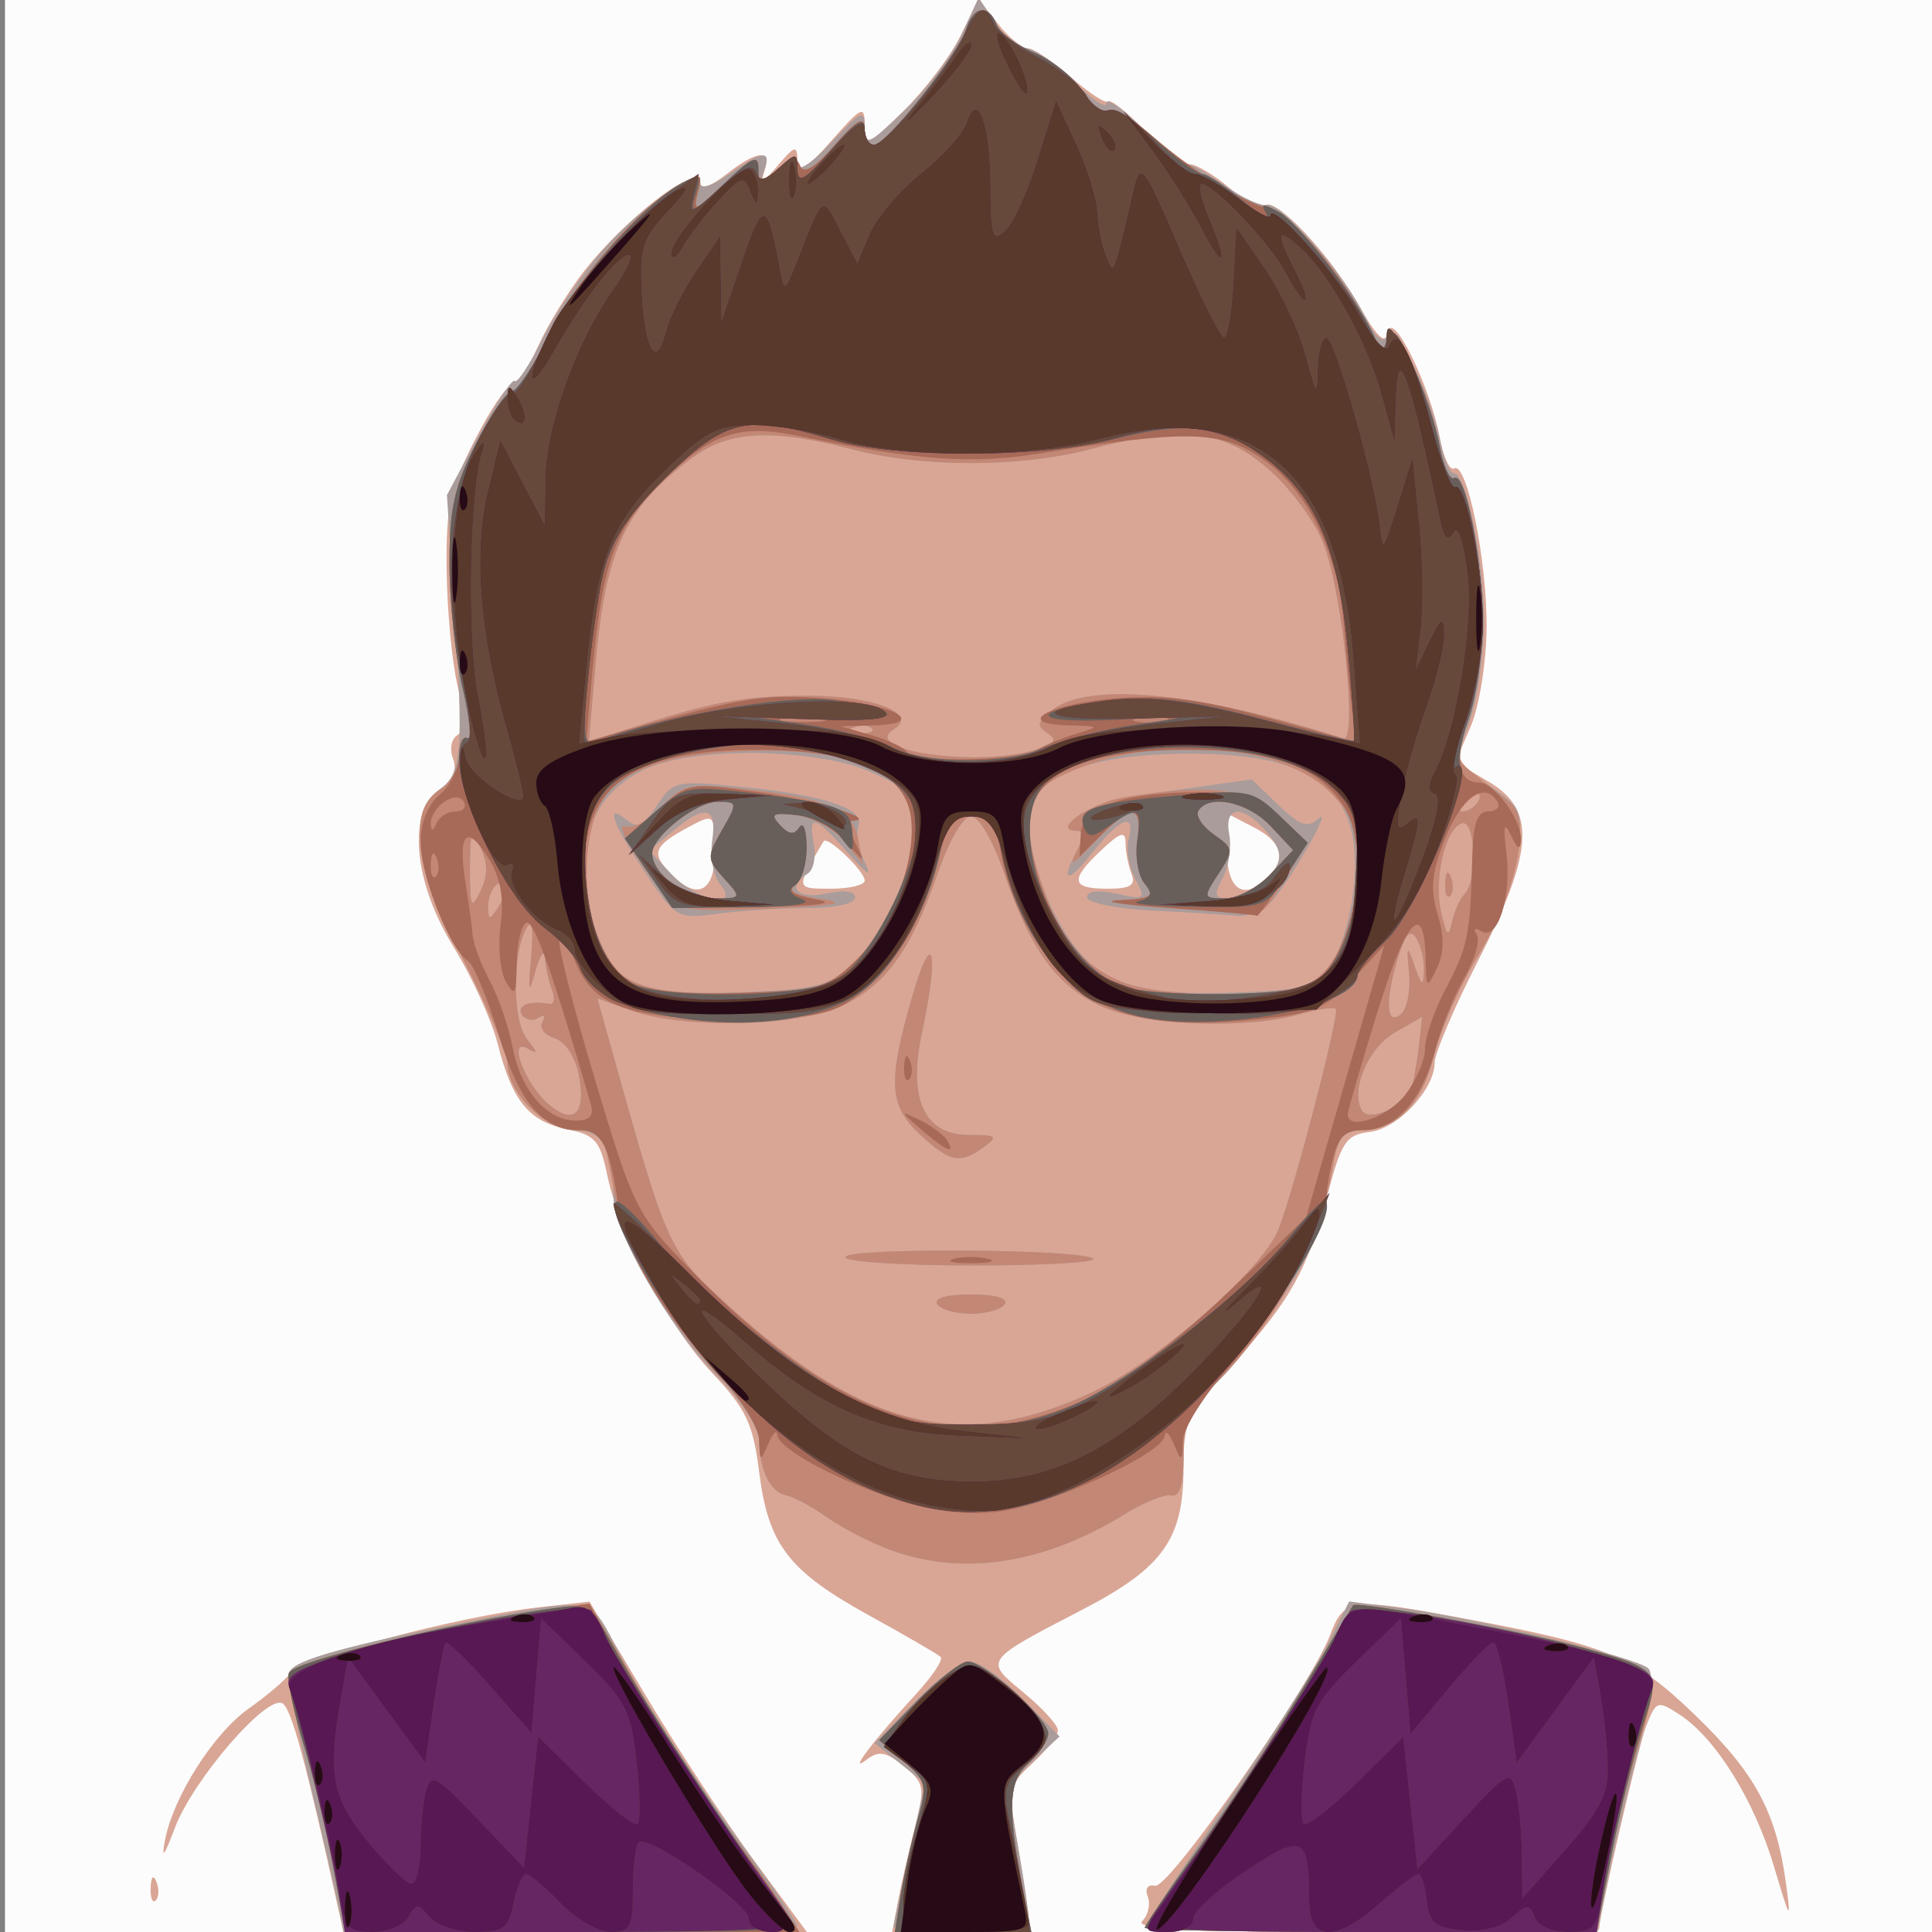 <?xml version="1.0" encoding="UTF-8" standalone="no"?>
<!-- Created with Inkscape (http://www.inkscape.org/) -->

<svg
   xmlns:dc="http://purl.org/dc/elements/1.1/"
   xmlns:cc="http://creativecommons.org/ns#"
   xmlns:rdf="http://www.w3.org/1999/02/22-rdf-syntax-ns#"
   xmlns:svg="http://www.w3.org/2000/svg"
   xmlns="http://www.w3.org/2000/svg"
   xmlns:sodipodi="http://sodipodi.sourceforge.net/DTD/sodipodi-0.dtd"
   xmlns:inkscape="http://www.inkscape.org/namespaces/inkscape"
   version="1.1"
   id="svg1863"
   width="200"
   height="200"
   viewBox="0 0 200 200"
   sodipodi:docname="Professor4.svg"
   inkscape:version="0.92.2 (5c3e80d, 2017-08-06)">
  <rect x="0" y="0" width="200" height="200" fill="#808080" stroke="none"/>
  <defs
     id="defs1867" />
  <sodipodi:namedview
     pagecolor="#ffffff"
     bordercolor="#666666"
     borderopacity="1"
     objecttolerance="10"
     gridtolerance="10"
     guidetolerance="10"
     inkscape:pageopacity="0"
     inkscape:pageshadow="2"
     inkscape:window-width="640"
     inkscape:window-height="480"
     id="namedview1865"
     showgrid="false"
     inkscape:zoom="1.18"
     inkscape:cx="100"
     inkscape:cy="100"
     inkscape:window-x="0"
     inkscape:window-y="0"
     inkscape:window-maximized="0"
     inkscape:current-layer="svg1863" />
  <path
     inkscape:connector-curvature="0"
     id="path1975"
     d="M 0.516,100 V 0 h 100 100 v 100 100 h -100 -100 z"
     style="fill:#fcfcfc" />
  <path
     inkscape:connector-curvature="0"
     id="path1973"
     d="m 35.056,197.75 c -3.402,-15.385 -4.881,-20.842 -5.805,-21.413 -1.595,-0.985 -9.294,7.927 -11.161,12.921 -1.089,2.912 -1.407,3.302 -1.012,1.243 0.867,-4.527 5.046,-11.089 8.691,-13.648 1.785,-1.253 3.718,-2.895 4.294,-3.649 1.204,-1.575 17.27,-5.857 25.444,-6.781 l 5.519,-0.624 5.895,9.851 c 3.242,5.418 8.306,13.114 11.252,17.101 L 83.53,200 H 59.542 35.554 Z m 57.918,-1 c 0.34,-1.788 1.128,-5.231 1.752,-7.651 1.053,-4.087 0.969,-4.534 -1.168,-6.265 -1.887,-1.528 -2.594,-1.639 -3.922,-0.616 -1.884,1.451 0.697,-1.948 5.28,-6.953 1.629,-1.779 2.739,-3.459 2.466,-3.732 -0.273,-0.273 -3.577,-2.193 -7.341,-4.265 -8.423,-4.637 -10.502,-7.338 -11.453,-14.881 -0.633,-5.024 -1.345,-6.526 -4.855,-10.247 -4.524,-4.796 -9.622,-14.433 -10.897,-20.604 -0.711,-3.441 -1.256,-4.052 -4.125,-4.635 -3.968,-0.806 -5.686,-2.921 -7.195,-8.858 -0.623,-2.451 -2.678,-6.96 -4.566,-10.02 -4.177,-6.767 -4.798,-13.954 -1.411,-16.326 1.335,-0.935 1.795,-2.008 1.354,-3.158 -0.367,-0.958 -0.178,-2.044 0.422,-2.415 0.777,-0.48 0.79,-1.96 0.047,-5.149 -0.573,-2.461 -1.08,-7.857 -1.126,-11.99 -0.072,-6.446 0.338,-8.345 2.882,-13.36 1.631,-3.215 3.348,-5.769 3.815,-5.676 0.468,0.093 1.689,-1.703 2.714,-3.992 1.025,-2.289 3.236,-5.895 4.913,-8.013 4.145,-5.234 11.19,-10.743 11.717,-9.162 0.288,0.864 1.166,0.634 2.959,-0.777 3.141,-2.471 4.691,-2.573 3.885,-0.256 -0.418,1.202 0.018,1.01 1.393,-0.611 1.781,-2.101 2.007,-2.156 2.044,-0.5 0.032,1.437 0.83,0.968 3.5,-2.056 3.203,-3.627 3.458,-3.742 3.458,-1.547 0,2.237 0.223,2.152 3.992,-1.529 2.196,-2.144 4.848,-5.629 5.895,-7.744 l 1.903,-3.846 1.999,2.541 C 104.404,3.856 105.786,5 106.375,5 c 0.589,0 2.597,1.34 4.462,2.977 1.865,1.637 3.599,2.769 3.853,2.515 0.254,-0.254 1.982,1.106 3.84,3.023 1.858,1.917 3.93,3.485 4.605,3.485 0.675,0 2.549,1.112 4.165,2.472 1.616,1.36 3.23,2.18 3.587,1.823 1.034,-1.034 6.573,4.76 9.632,10.075 2.094,3.638 2.895,4.397 3.167,3 0.461,-2.366 4.354,5.583 5.36,10.943 0.379,2.018 1.044,3.45 1.48,3.181 1.312,-0.811 3.429,9.566 3.368,16.506 -0.032,3.587 -0.768,8.156 -1.644,10.195 l -1.586,3.695 3.426,2.021 c 4.959,2.926 4.712,7.195 -1.074,18.534 -2.475,4.85 -4.5,9.599 -4.5,10.552 0,2.786 -3.815,6.848 -6.752,7.188 -2.394,0.278 -2.892,1.009 -4.295,6.314 -2.108,7.969 -3.909,11.196 -9.916,17.769 -4.698,5.141 -5.037,5.861 -5.037,10.717 0,7.35 -2.112,10.308 -10.457,14.641 -10.288,5.343 -10.195,5.211 -6.083,8.601 1.947,1.605 3.54,3.356 3.54,3.893 0,0.536 -1.174,2.063 -2.609,3.393 -2.551,2.364 -2.584,2.558 -1.5,8.784 0.61,3.502 1.109,6.892 1.109,7.535 0,0.781 -2.347,1.168 -7.079,1.168 H 92.357 Z M 74.016,88.099 c 0,-3.579 -0.165,-3.816 -2,-2.867 -4.24,2.192 -4.668,2.925 -2.87,4.912 2.893,3.196 4.87,2.366 4.87,-2.045 z m 15.5,3.056 c 0,-0.971 -3.888,-4.685 -4.256,-4.066 C 82.324,92.031 82.32,92 86.007,92 c 1.93,0 3.508,-0.38 3.508,-0.845 z m 27.607,-0.737 c -0.334,-0.87 -0.607,-2.298 -0.607,-3.174 0,-1.255 -0.53,-1.095 -2.5,0.756 -3.291,3.092 -3.154,4 0.607,4 2.422,0 2.973,-0.349 2.5,-1.582 z M 131.316,90.8 c 1.92,-1.92 1.404,-3.643 -1.55,-5.171 l -2.75,-1.422 v 3.896 c 0,4.076 1.795,5.201 4.3,2.696 z M 118.238,198.878 c 0.617,-0.617 0.877,-1.76 0.577,-2.541 -0.322,-0.839 -0.009,-1.3 0.765,-1.128 1.444,0.321 16.17,-20.78 18.116,-25.959 1.435,-3.818 2.115,-3.901 13.959,-1.689 14.861,2.775 17.532,3.899 23.894,10.053 6.176,5.974 8.331,9.985 9.341,17.385 0.548,4.015 0.415,3.828 -1.235,-1.737 -2.034,-6.86 -6.025,-13.303 -9.755,-15.747 -2.316,-1.518 -2.452,-1.471 -3.498,1.203 -0.808,2.065 -4.776,19.192 -4.873,21.031 -0.007,0.138 -10.903,0.25 -24.213,0.25 -17.886,0 -23.907,-0.293 -23.078,-1.122 z M 15.595,195.417 c 0.048,-1.165 0.285,-1.402 0.604,-0.604 0.289,0.722 0.253,1.584 -0.079,1.917 -0.332,0.332 -0.569,-0.258 -0.525,-1.312 z"
     style="fill:#d9a696" />
  <path
     inkscape:connector-curvature="0"
     id="path1971"
     d="m 35.009,197.25 c -0.299,-1.512 -1.658,-7.406 -3.018,-13.096 -1.361,-5.691 -2.233,-10.736 -1.938,-11.213 0.704,-1.138 5.773,-2.554 17.787,-4.967 13.267,-2.665 13.284,-2.663 15.708,2.088 2.886,5.657 8.381,14.248 14.112,22.061 2.671,3.642 4.857,6.905 4.857,7.25 0,0.345 -10.566,0.628 -23.481,0.628 H 35.554 Z m 57.506,2.197 c 0,-0.304 0.731,-3.767 1.624,-7.695 l 1.624,-7.142 -2.61,-2.081 -2.61,-2.081 4.1,-4.224 C 96.901,173.901 99.503,172 100.428,172 c 0.925,0 3.387,1.746 5.471,3.88 l 3.789,3.88 -2.707,2.511 c -2.671,2.477 -2.692,2.597 -1.586,8.952 0.617,3.543 1.122,6.967 1.122,7.609 0,0.78 -2.328,1.168 -7,1.168 -3.85,0 -7,-0.249 -7,-0.553 z m 26,0.099 c 0,-0.249 3.767,-5.987 8.372,-12.75 4.605,-6.763 9.363,-14.257 10.574,-16.653 l 2.202,-4.356 5.176,0.655 c 7.406,0.938 24.651,5.132 25.792,6.273 0.62,0.62 0.259,3.614 -1.009,8.374 -1.086,4.075 -2.486,9.997 -3.112,13.159 l -1.137,5.75 h -23.429 c -12.886,-5e-5 -23.429,-0.204 -23.429,-0.453 z M 92.223,160.467 c -2.086,-0.766 -5.043,-2.282 -6.57,-3.37 -1.527,-1.088 -3.421,-2.117 -4.207,-2.287 -1.711,-0.371 -2.764,-2.454 -2.86,-5.66 -0.041,-1.37 -1.901,-4.208 -4.458,-6.801 -4.911,-4.981 -10.605,-14.889 -10.626,-18.489 C 63.473,118.82 62.403,117 59.472,117 c -3.046,0 -6.956,-3.937 -6.956,-7.003 0,-0.953 -2.025,-5.702 -4.5,-10.552 -5.094,-9.982 -5.851,-15.385 -2.488,-17.741 2.319,-1.624 2.485,-3.91 1.437,-19.829 l -0.7,-10.625 3.274,-6.143 c 1.801,-3.379 3.487,-5.931 3.746,-5.671 0.26,0.26 1.563,-1.717 2.896,-4.392 1.333,-2.675 4.154,-6.817 6.268,-9.204 4.156,-4.692 10.066,-8.701 10.066,-6.829 0,0.619 1.307,0.194 2.904,-0.943 3.527,-2.511 4.519,-2.613 3.66,-0.374 -0.57,1.485 -0.398,1.466 1.393,-0.155 1.552,-1.404 2.05,-1.511 2.07,-0.444 0.015,0.777 1.58,-0.265 3.5,-2.33 3.101,-3.336 3.473,-3.501 3.473,-1.547 0,1.965 0.419,1.786 4.119,-1.765 2.266,-2.174 4.919,-5.696 5.895,-7.827 l 1.776,-3.874 1.72,2.624 C 103.972,3.819 105.414,5 106.231,5 c 0.817,0 3.015,1.53 4.885,3.4 1.87,1.87 3.4,2.904 3.4,2.297 0,-0.607 1.706,0.563 3.792,2.6 C 120.394,15.334 122.462,17 122.904,17 c 0.442,0 2.222,1.01 3.955,2.244 1.733,1.234 3.672,2.124 4.308,1.978 1.435,-0.33 8.006,7.143 10.141,11.533 1.076,2.212 1.829,2.859 2.349,2.017 0.851,-1.377 4.447,5.918 5.491,11.138 0.34,1.699 0.958,3.09 1.374,3.09 1.29,0 3.119,9.081 3.11,15.441 -0.005,3.332 -0.689,7.974 -1.52,10.314 -1.503,4.232 -1.497,4.264 1.196,5.977 1.489,0.947 3.064,2.182 3.5,2.745 1.559,2.012 -0.332,9.785 -3.737,15.361 -1.902,3.114 -3.987,7.814 -4.634,10.444 -1.241,5.049 -3.857,7.718 -7.565,7.718 -1.647,0 -2.343,0.752 -2.777,3 -0.319,1.65 -0.835,4.328 -1.148,5.951 -0.705,3.66 -7.095,13.552 -11.295,17.486 -2.585,2.421 -3.136,3.702 -3.136,7.294 0,2.97 -0.398,4.266 -1.25,4.073 -0.688,-0.156 -2.874,0.722 -4.86,1.951 -8.308,5.144 -16.751,6.44 -24.183,3.712 z m 20.79,-16.319 c 6.792,-3.178 17.693,-12.701 19.335,-16.891 1.668,-4.254 6.378,-22.38 5.932,-22.827 -0.218,-0.218 -1.939,0.046 -3.824,0.586 -5.22,1.497 -15.422,1.174 -19.933,-0.631 -4.84,-1.937 -7.721,-5.729 -10.514,-13.838 C 102.785,86.992 101.345,84.5 100.516,84.5 c -0.83,0 -2.269,2.492 -3.494,6.048 -2.792,8.109 -5.674,11.901 -10.514,13.838 -4.837,1.936 -15.988,2.064 -21.082,0.243 l -3.59,-1.283 1.422,5.077 c 5.91,21.1 5.907,21.092 12.253,26.835 14.037,12.703 24.203,15.113 37.501,8.89 z M 97.016,135 c -0.374,-0.605 1.009,-1 3.5,-1 2.491,0 3.874,0.395 3.5,1 -0.34,0.55 -1.915,1 -3.5,1 -1.585,0 -3.16,-0.45 -3.5,-1 z m -9.5,-4.86 c 0,-1.014 24.615,-0.858 25.636,0.163 0.383,0.383 -5.228,0.697 -12.47,0.697 -7.242,0 -13.167,-0.387 -13.167,-0.86 z m 7.74,-12.68 C 91.996,114.437 91.864,111.979 94.48,103 c 2.105,-7.224 2.77,-4.52 0.962,3.91 -1.476,6.881 0.24,10.595 4.885,10.578 2.866,-0.01 3.05,0.14 1.532,1.25 -2.457,1.796 -3.506,1.593 -6.603,-1.279 z m -35.346,-6.242 c -0.37,-1.85 -1.417,-3.407 -2.527,-3.759 -1.042,-0.331 -1.594,-1.089 -1.226,-1.684 0.383,-0.62 0.206,-0.796 -0.416,-0.412 -0.597,0.369 -1.368,0.213 -1.714,-0.345 -0.582,-0.941 0.802,-1.47 2.863,-1.094 0.48,0.088 0.592,-0.571 0.25,-1.463 -0.342,-0.892 -0.676,-2.373 -0.741,-3.291 C 56.332,98.251 55.899,98.85 55.434,100.5 c -0.707,2.508 -0.78,2.261 -0.447,-1.5 0.26,-2.942 0.092,-3.956 -0.485,-2.93 -1.511,2.685 -1.467,9.643 0.074,11.54 1.109,1.365 1.128,1.586 0.084,0.957 -2.166,-1.304 -0.367,3.59 2.104,5.723 2.636,2.276 3.958,0.984 3.146,-3.073 z m 86.163,1.468 c 0.244,-0.652 0.603,-2.588 0.797,-4.304 l 0.354,-3.119 -2.828,1.619 c -2.786,1.596 -4.655,6.056 -3.393,8.098 0.748,1.21 4.372,-0.429 5.07,-2.294 z m -0.203,-11.916 c -0.277,-2.969 -0.225,-3.039 0.571,-0.769 0.733,2.093 0.89,2.175 0.96,0.5 0.046,-1.1 -0.306,-2.616 -0.783,-3.37 -0.637,-1.005 -1.141,-0.472 -1.895,2 -1.367,4.484 -1.236,7.139 0.289,5.873 0.64,-0.531 1.026,-2.436 0.858,-4.234 z M 88.128,99.943 c 3.52,-3.243 6.339,-9.549 6.366,-14.242 0.02,-3.508 -0.304,-3.947 -4.228,-5.728 -5.714,-2.593 -18.764,-2.715 -23.736,-0.222 -5.637,2.827 -7.261,8.22 -4.964,16.49 1.546,5.566 4.606,6.871 15.18,6.473 7.613,-0.287 9.069,-0.641 11.382,-2.772 z M 66.766,90.304 c -3.414,-5.089 -4.191,-7.33 -1.876,-5.409 1.078,0.895 1.745,0.573 3.101,-1.497 1.675,-2.557 1.938,-2.616 8.661,-1.954 8.667,0.854 12.914,2.262 12.227,4.054 -0.284,0.74 -0.01,2.393 0.61,3.673 0.84,1.736 0.396,1.502 -1.746,-0.922 -3.423,-3.874 -4.1,-4.042 -3.493,-0.867 0.251,1.311 -0.037,2.687 -0.639,3.059 -2.266,1.401 -1.055,2.708 1.906,2.058 1.887,-0.415 3,-0.259 3,0.421 0,0.625 -2.048,1.079 -4.86,1.079 -2.673,0 -6.836,0.259 -9.25,0.575 -4.346,0.569 -4.422,0.527 -7.64,-4.271 z m 7.758,1.205 c -0.681,-0.82 -1.039,-2.845 -0.796,-4.5 0.515,-3.512 -0.694,-3.79 -4.109,-0.947 l -2.397,1.996 2.321,2.471 c 2.583,2.749 7.203,3.658 4.98,0.98 z m 63.012,8.715 c 1.014,-1.252 2.145,-4.694 2.514,-7.65 1.314,-10.517 -3.449,-14.586 -17.034,-14.551 -10.529,0.027 -16.5,2.48 -16.5,6.778 0,3.744 1.78,8.944 4.299,12.558 3.07,4.404 7.032,5.698 16.539,5.401 7.296,-0.228 8.569,-0.545 10.181,-2.537 z m -18.27,-5.966 c -3.755,-0.195 -6.75,-0.809 -6.75,-1.384 0,-0.635 1.191,-0.772 3.088,-0.356 2.939,0.646 3.031,0.572 1.91,-1.523 -0.648,-1.211 -0.955,-3.055 -0.682,-4.099 0.75,-2.868 -0.869,-2.282 -3.733,1.352 -2.616,3.32 -3.408,3.158 -1.548,-0.316 C 112.318,86.502 112.262,86 111.337,86 c -0.89,0 -0.82,-0.429 0.244,-1.493 0.824,-0.824 5.193,-2.016 9.743,-2.66 l 8.25,-1.167 2.774,2.658 c 2.249,2.155 3.031,2.421 4.132,1.41 1.567,-1.44 -2.552,5.883 -4.782,8.502 -0.82,0.963 -2.433,1.662 -3.585,1.554 -1.152,-0.108 -5.133,-0.353 -8.845,-0.546 z M 130.687,91.345 c 2.259,-2.045 2.295,-3.173 0.174,-5.516 -2.352,-2.599 -4.161,-2.319 -3.611,0.559 0.251,1.313 -0.052,3.338 -0.674,4.5 C 125.631,92.654 125.725,93 127.152,93 c 0.939,0 2.529,-0.745 3.535,-1.655 z M 151.613,92.55 c 1.384,-1.456 1.13,-7.792 -0.293,-7.318 -1.731,0.577 -2.922,5.78 -2.122,9.268 0.549,2.392 0.772,2.594 1.1,1 0.226,-1.1 0.818,-2.428 1.314,-2.95 z m -2.018,-1.133 c 0.048,-1.165 0.285,-1.402 0.604,-0.604 0.289,0.722 0.253,1.584 -0.079,1.917 -0.332,0.332 -0.569,-0.258 -0.525,-1.312 z m -97.094,0.274 c 0.008,-0.445 -0.435,-0.531 -0.985,-0.191 -0.55,0.34 -0.993,1.379 -0.985,2.309 0.013,1.457 0.149,1.484 0.985,0.191 0.533,-0.825 0.976,-1.864 0.985,-2.309 z M 49.736,87.75 c -0.953,-1.976 -1.085,-1.701 -1.085,2.25 0,3.951 0.132,4.226 1.085,2.25 0.78,-1.618 0.78,-2.882 0,-4.5 z M 153.016,83 c 0.34,-0.55 0.168,-1 -0.382,-1 -0.55,0 -1.278,0.45 -1.618,1 -0.34,0.55 -0.168,1 0.382,1 0.55,0 1.278,-0.45 1.618,-1 z m -45.618,-5.443 c 1.86,-0.606 2.079,-0.975 1,-1.685 -1.13,-0.744 -1.028,-1.18 0.559,-2.391 3.85,-2.938 15.131,-1.829 30.09,2.958 1.547,0.495 -0.073,-15.255 -2.088,-20.29 -0.923,-2.307 -3.507,-5.76 -5.741,-7.672 -4.7,-4.023 -8.81,-4.466 -18.364,-1.977 -7.351,1.915 -17.327,1.915 -24.677,0 -8.254,-2.15 -12.701,-1.922 -16.451,0.845 -6.953,5.13 -9.027,9.518 -10.058,21.282 l -0.714,8.145 4.531,-1.458 c 8.4,-2.702 11.506,-3.267 18.09,-3.291 6.762,-0.025 11.585,1.842 8.958,3.466 -3.652,2.257 8.916,4.005 14.866,2.067 z M 90.245,75.396 c -0.332,-0.332 -1.195,-0.368 -1.917,-0.079 -0.798,0.319 -0.561,0.556 0.604,0.604 1.054,0.043 1.645,-0.193 1.312,-0.525 z"
     style="fill:#aa9c9a" />
  <path
     inkscape:connector-curvature="0"
     id="path1969"
     d="m 34.493,193.25 c -0.687,-3.712 -2.109,-9.572 -3.16,-13.02 -1.051,-3.449 -1.682,-6.64 -1.403,-7.091 0.768,-1.243 17.354,-5.275 27.086,-6.584 l 4,-0.538 5,8.683 c 2.75,4.776 6.829,11.184 9.064,14.242 2.235,3.057 4.874,6.797 5.865,8.309 L 82.746,200 H 59.244 35.742 Z m 58.74,3 c 0.325,-2.062 1.102,-5.541 1.725,-7.73 1.057,-3.709 0.961,-4.13 -1.404,-6.181 l -2.538,-2.201 3.953,-4.069 C 97.143,173.831 99.49,172 100.184,172 c 1.723,0 8.332,5.909 8.332,7.449 0,0.683 -0.944,2.095 -2.097,3.139 -2.132,1.93 -2.177,4.795 -0.225,14.553 L 106.766,200 h -7.062 -7.062 z m 25.283,3.311 c 0,-0.242 2.465,-3.874 5.477,-8.073 3.012,-4.199 7.811,-11.538 10.663,-16.311 2.853,-4.772 5.294,-8.82 5.425,-8.995 0.364,-0.487 18.287,2.832 23.935,4.432 7.987,2.263 7.945,2.193 5.719,9.497 -1.071,3.514 -2.51,9.427 -3.196,13.14 l -1.249,6.75 h -23.387 c -12.863,0 -23.387,-0.198 -23.387,-0.439 z M 92.223,160.467 c -2.086,-0.766 -5.043,-2.282 -6.57,-3.37 -1.527,-1.088 -3.421,-2.117 -4.207,-2.287 -1.748,-0.379 -2.766,-2.47 -2.86,-5.873 -0.042,-1.518 -1.349,-3.761 -3.206,-5.5 C 71.18,139.503 64.79,129.611 64.085,125.951 63.772,124.328 63.255,121.65 62.936,120 c -0.482,-2.495 -1.058,-3 -3.427,-3 -3.083,0 -6.993,-3.916 -6.993,-7.003 0,-0.953 -2.025,-5.702 -4.5,-10.552 -5.096,-9.987 -5.885,-15.564 -2.5,-17.677 1.1,-0.687 2,-2.292 2,-3.567 0,-1.275 0.388,-2.079 0.863,-1.785 0.474,0.293 0.257,-2.043 -0.484,-5.191 -0.741,-3.148 -1.354,-8.906 -1.363,-12.795 -0.013,-5.768 0.491,-8.057 2.734,-12.425 1.512,-2.945 3.132,-5.255 3.598,-5.133 0.466,0.122 2.083,-2.387 3.592,-5.575 2.77,-5.851 9.826,-14.03 14.057,-16.295 2.121,-1.135 2.251,-1.057 1.706,1.026 -0.519,1.985 -0.178,1.856 2.854,-1.083 2.816,-2.729 3.443,-3 3.443,-1.486 0,1.754 0.099,1.761 1.896,0.135 1.475,-1.335 2.015,-1.425 2.429,-0.405 0.36,0.887 1.516,0.18 3.577,-2.189 2.254,-2.592 3.051,-3.046 3.071,-1.75 0.015,0.963 0.466,1.75 1.004,1.75 1.25,0 8.692,-9.381 9.526,-12.008 0.753,-2.372 2.327,-2.6 3.15,-0.455 0.324,0.845 2.075,2.158 3.891,2.916 1.816,0.759 4.06,2.538 4.988,3.954 0.928,1.416 2.105,2.317 2.615,2.001 0.511,-0.316 2.637,0.926 4.725,2.759 4.05,3.554 9.664,7.001 12.128,7.445 1.966,0.355 7.482,6.876 9.906,11.713 1.481,2.953 2.017,3.409 2.354,2 0.548,-2.293 4.251,5.376 5.27,10.915 0.379,2.058 1.051,3.517 1.495,3.243 1.177,-0.727 2.982,8.703 2.931,15.315 -0.024,3.135 -0.696,7.501 -1.493,9.701 -1.383,3.817 -1.347,4.08 0.794,5.75 1.234,0.962 2.858,2.266 3.609,2.898 2.175,1.828 0.601,9.287 -3.31,15.691 -1.902,3.114 -3.987,7.814 -4.634,10.444 -1.245,5.064 -3.858,7.718 -7.599,7.718 -1.802,0 -2.352,0.722 -2.853,3.75 -1.271,7.674 -6.266,16.812 -12.402,22.687 -2.504,2.398 -3.067,3.737 -3.067,7.294 0,2.97 -0.398,4.266 -1.25,4.073 -0.688,-0.156 -2.874,0.722 -4.86,1.951 -8.308,5.144 -16.751,6.44 -24.183,3.712 z m 20.79,-16.319 c 6.792,-3.178 17.693,-12.701 19.335,-16.891 1.668,-4.254 6.378,-22.38 5.932,-22.827 -0.218,-0.218 -1.939,0.046 -3.824,0.586 -5.22,1.497 -15.422,1.174 -19.933,-0.631 -4.84,-1.937 -7.721,-5.729 -10.514,-13.838 C 102.785,86.992 101.345,84.5 100.516,84.5 c -0.83,0 -2.269,2.492 -3.494,6.048 -2.792,8.109 -5.674,11.901 -10.514,13.838 -4.837,1.936 -15.988,2.064 -21.082,0.243 l -3.59,-1.283 1.422,5.077 c 5.91,21.1 5.907,21.092 12.253,26.835 14.037,12.703 24.203,15.113 37.501,8.89 z M 97.016,135 c -0.374,-0.605 1.009,-1 3.5,-1 2.491,0 3.874,0.395 3.5,1 -0.34,0.55 -1.915,1 -3.5,1 -1.585,0 -3.16,-0.45 -3.5,-1 z m -9.5,-4.86 c 0,-1.014 24.615,-0.858 25.636,0.163 0.383,0.383 -5.228,0.697 -12.47,0.697 -7.242,0 -13.167,-0.387 -13.167,-0.86 z m 7.74,-12.68 C 91.996,114.437 91.864,111.979 94.48,103 c 2.105,-7.224 2.77,-4.52 0.962,3.91 -1.476,6.881 0.24,10.595 4.885,10.578 2.866,-0.01 3.05,0.14 1.532,1.25 -2.457,1.796 -3.506,1.593 -6.603,-1.279 z m -35.346,-6.242 c -0.37,-1.85 -1.417,-3.407 -2.527,-3.759 -1.042,-0.331 -1.594,-1.089 -1.226,-1.684 0.383,-0.62 0.206,-0.796 -0.416,-0.412 -0.597,0.369 -1.368,0.213 -1.714,-0.345 -0.582,-0.941 0.802,-1.47 2.863,-1.094 0.48,0.088 0.592,-0.571 0.25,-1.463 -0.342,-0.892 -0.676,-2.373 -0.741,-3.291 C 56.332,98.251 55.899,98.85 55.434,100.5 c -0.707,2.508 -0.78,2.261 -0.447,-1.5 0.26,-2.942 0.092,-3.956 -0.485,-2.93 -1.511,2.685 -1.467,9.643 0.074,11.54 1.109,1.365 1.128,1.586 0.084,0.957 -2.166,-1.304 -0.367,3.59 2.104,5.723 2.636,2.276 3.958,0.984 3.146,-3.073 z m 86.163,1.468 c 0.244,-0.652 0.603,-2.588 0.797,-4.304 l 0.354,-3.119 -2.828,1.619 c -2.786,1.596 -4.655,6.056 -3.393,8.098 0.748,1.21 4.372,-0.429 5.07,-2.294 z m -0.203,-11.916 c -0.277,-2.969 -0.225,-3.039 0.571,-0.769 0.733,2.093 0.89,2.175 0.96,0.5 0.046,-1.1 -0.306,-2.616 -0.783,-3.37 -0.637,-1.005 -1.141,-0.472 -1.895,2 -1.367,4.484 -1.236,7.139 0.289,5.873 0.64,-0.531 1.026,-2.436 0.858,-4.234 z M 88.434,99.58 c 3.72,-3.565 6.345,-10.085 5.907,-14.671 -0.463,-4.848 -5.6,-7.249 -15.377,-7.186 -8.128,0.052 -13.394,1.455 -15.912,4.237 -2.285,2.525 -2.993,8.628 -1.602,13.795 1.626,6.039 4.436,7.329 15.251,7.005 8.066,-0.242 8.903,-0.469 11.732,-3.181 z M 69.107,93 c -3.214,-3.833 -5.615,-7.946 -4.356,-7.463 0.749,0.287 2.426,-0.611 3.727,-1.997 2.144,-2.283 2.89,-2.465 7.952,-1.94 8.999,0.933 11.796,2.105 12.385,5.187 l 0.517,2.704 -1.927,-2.379 c -1.06,-1.309 -3.279,-2.537 -4.932,-2.729 -2.507,-0.292 -2.794,-0.122 -1.732,1.023 0.924,0.996 1.475,1.06 2.008,0.233 0.404,-0.627 0.742,0.297 0.75,2.052 0.008,1.755 -0.547,3.555 -1.235,4 -0.795,0.515 0.205,1.016 2.75,1.378 2.934,0.417 1.515,0.684 -5.325,1 C 72.242,94.413 70.112,94.198 69.107,93 Z m 5.839,-2.077 c -1.78,-1.967 -1.791,-2.231 -0.201,-5 C 76.377,83.08 76.364,83 74.284,83 c -2.216,0 -6.768,3.595 -6.768,5.346 0,2.114 3.444,4.654 6.31,4.654 2.974,0 2.983,-0.018 1.121,-2.077 z m 60.053,11.083 c 3.252,-1.236 5.517,-6.389 5.517,-12.551 0,-3.72 -0.543,-5.152 -2.813,-7.422 -5.355,-5.355 -19.313,-6.121 -28.162,-1.546 -3.532,1.827 -3.91,4.751 -1.499,11.588 1.837,5.208 3.971,7.756 7.974,9.523 3.553,1.568 15.27,1.821 18.983,0.409 z m -13.983,-8.067 c -4.95,-0.309 -7.257,-0.646 -5.128,-0.75 3.309,-0.161 3.692,-0.406 2.635,-1.68 -0.681,-0.82 -1.039,-2.845 -0.796,-4.5 0.568,-3.871 -0.661,-3.805 -4.466,0.241 -2.134,2.269 -2.697,2.571 -1.866,1 0.892,-1.685 0.9,-2.25 0.033,-2.25 -2.68,0 1.386,-2.874 4.895,-3.46 8.754,-1.462 13.171,-0.934 16.162,1.931 l 2.846,2.727 -2.009,3.404 c -1.105,1.872 -2.301,3.515 -2.658,3.651 -0.357,0.136 -4.699,-0.006 -9.649,-0.314 z m 10.5,-3.439 2.349,-2.5 -2.349,-2.5 c -2.341,-2.492 -6.364,-3.338 -7.458,-1.568 -0.317,0.512 0.399,1.614 1.59,2.448 2.07,1.45 2.092,1.629 0.494,4.068 C 124.513,92.934 124.53,93 126.818,93 c 1.292,0 3.406,-1.125 4.697,-2.5 z m 20.097,2.05 c 1.384,-1.456 1.13,-7.792 -0.293,-7.318 -1.731,0.577 -2.922,5.78 -2.122,9.268 0.549,2.392 0.772,2.594 1.1,1 0.226,-1.1 0.818,-2.428 1.314,-2.95 z m -2.018,-1.133 c 0.048,-1.165 0.285,-1.402 0.604,-0.604 0.289,0.722 0.253,1.584 -0.079,1.917 -0.332,0.332 -0.569,-0.258 -0.525,-1.312 z m -97.094,0.274 c 0.008,-0.445 -0.435,-0.531 -0.985,-0.191 -0.55,0.34 -0.993,1.379 -0.985,2.309 0.013,1.457 0.149,1.484 0.985,0.191 0.533,-0.825 0.976,-1.864 0.985,-2.309 z M 49.736,87.75 c -0.953,-1.976 -1.085,-1.701 -1.085,2.25 0,3.951 0.132,4.226 1.085,2.25 0.78,-1.618 0.78,-2.882 0,-4.5 z M 153.016,83 c 0.34,-0.55 0.168,-1 -0.382,-1 -0.55,0 -1.278,0.45 -1.618,1 -0.34,0.55 -0.168,1 0.382,1 0.55,0 1.278,-0.45 1.618,-1 z m -45.618,-5.443 c 1.86,-0.606 2.079,-0.975 1,-1.685 -1.13,-0.744 -1.028,-1.18 0.559,-2.391 3.85,-2.938 15.131,-1.829 30.09,2.958 1.547,0.495 -0.073,-15.255 -2.088,-20.29 -0.923,-2.307 -3.507,-5.76 -5.741,-7.672 -4.7,-4.023 -8.81,-4.466 -18.364,-1.977 -7.351,1.915 -17.327,1.915 -24.677,0 -8.254,-2.15 -12.701,-1.922 -16.451,0.845 -6.953,5.13 -9.027,9.518 -10.058,21.282 l -0.714,8.145 4.531,-1.458 c 8.4,-2.702 11.506,-3.267 18.09,-3.291 6.762,-0.025 11.585,1.842 8.958,3.466 -3.652,2.257 8.916,4.005 14.866,2.067 z M 90.245,75.396 c -0.332,-0.332 -1.195,-0.368 -1.917,-0.079 -0.798,0.319 -0.561,0.556 0.604,0.604 1.054,0.043 1.645,-0.193 1.312,-0.525 z"
     style="fill:#c38775" />
  <path
     inkscape:connector-curvature="0"
     id="path1967"
     d="m 34.493,193.25 c -0.687,-3.712 -2.109,-9.572 -3.16,-13.02 -1.051,-3.449 -1.682,-6.64 -1.403,-7.091 0.768,-1.243 17.354,-5.275 27.086,-6.584 l 4,-0.538 5,8.683 c 2.75,4.776 6.829,11.184 9.064,14.242 2.235,3.057 4.874,6.797 5.865,8.309 L 82.746,200 H 59.244 35.742 Z m 58.74,3 c 0.325,-2.062 1.102,-5.541 1.725,-7.73 1.057,-3.709 0.961,-4.13 -1.404,-6.181 l -2.538,-2.201 3.953,-4.069 C 97.143,173.831 99.49,172 100.184,172 c 1.723,0 8.332,5.909 8.332,7.449 0,0.683 -0.944,2.095 -2.097,3.139 -2.132,1.93 -2.177,4.795 -0.225,14.553 L 106.766,200 h -7.062 -7.062 z m 25.283,3.311 c 0,-0.242 2.465,-3.874 5.477,-8.073 3.012,-4.199 7.811,-11.538 10.663,-16.311 2.853,-4.772 5.294,-8.82 5.425,-8.995 0.364,-0.487 18.287,2.832 23.935,4.432 7.987,2.263 7.945,2.193 5.719,9.497 -1.071,3.514 -2.51,9.427 -3.196,13.14 l -1.249,6.75 h -23.387 c -12.863,0 -23.387,-0.198 -23.387,-0.439 z M 92.516,155.148 C 86.106,152.984 80.561,149.928 80.452,148.5 c -0.042,-0.55 -0.463,-0.1 -0.936,1 -0.801,1.863 -0.864,1.836 -0.93,-0.396 -0.04,-1.378 -1.906,-4.359 -4.39,-7.015 -5.215,-5.575 -9.614,-12.85 -10.121,-16.736 C 63.232,118.897 62.337,117 60.13,117 c -3.991,0 -6.339,-2.736 -8.526,-9.935 -1.163,-3.83 -2.606,-7.267 -3.206,-7.638 -1.81,-1.119 -4.837,-8.709 -4.861,-12.187 -0.014,-2.043 0.725,-3.899 1.978,-4.972 1.1,-0.942 2,-2.764 2,-4.049 0,-1.285 0.388,-2.097 0.863,-1.804 0.474,0.293 0.257,-2.043 -0.484,-5.191 -0.741,-3.148 -1.354,-8.906 -1.363,-12.795 -0.013,-5.768 0.491,-8.057 2.734,-12.425 1.512,-2.945 3.132,-5.255 3.598,-5.133 0.466,0.122 2.083,-2.387 3.592,-5.575 2.77,-5.851 9.826,-14.03 14.057,-16.295 2.121,-1.135 2.251,-1.057 1.706,1.026 -0.519,1.985 -0.178,1.856 2.854,-1.083 2.816,-2.729 3.443,-3 3.443,-1.486 0,1.754 0.099,1.761 1.896,0.135 1.475,-1.335 2.015,-1.425 2.429,-0.405 0.36,0.887 1.516,0.18 3.577,-2.189 2.254,-2.592 3.051,-3.046 3.071,-1.75 0.015,0.963 0.466,1.75 1.004,1.75 1.25,0 8.692,-9.381 9.526,-12.008 0.753,-2.372 2.327,-2.6 3.15,-0.455 0.324,0.845 2.075,2.158 3.891,2.916 1.816,0.759 4.06,2.538 4.988,3.954 0.928,1.416 2.105,2.317 2.615,2.001 0.511,-0.316 2.637,0.926 4.725,2.759 4.05,3.554 9.664,7.001 12.128,7.445 1.966,0.355 7.482,6.876 9.906,11.713 1.481,2.953 2.017,3.409 2.354,2 0.548,-2.293 4.251,5.376 5.27,10.915 0.379,2.058 1.051,3.517 1.495,3.243 1.177,-0.727 2.982,8.703 2.931,15.315 -0.024,3.135 -0.664,7.442 -1.423,9.57 C 150.561,78.544 150.937,81 153.066,81 c 1.633,0 4.476,3.877 4.379,5.973 -0.05,1.081 -0.347,0.943 -1.018,-0.473 -0.723,-1.525 -0.837,-1.093 -0.481,1.82 0.554,4.536 -0.91,9.119 -2.583,8.085 -0.688,-0.425 -0.886,-0.278 -0.49,0.363 0.366,0.593 -0.203,2.575 -1.265,4.405 -1.062,1.83 -2.441,5.263 -3.064,7.63 -1.353,5.137 -4.134,8.197 -7.448,8.197 -1.906,0 -2.584,0.691 -3.191,3.25 -0.423,1.788 -0.679,3.604 -0.567,4.037 0.475,1.842 -5.482,12.053 -9.965,17.084 -2.726,3.059 -4.888,6.476 -4.927,7.789 -0.066,2.199 -0.122,2.22 -0.93,0.34 -0.473,-1.1 -0.891,-1.505 -0.93,-0.9 -0.122,1.911 -12.333,7.416 -17.57,7.922 -3.352,0.324 -6.812,-0.129 -10.5,-1.374 z m 20.821,-10.762 c 3.227,-1.579 9.027,-6.036 13.73,-10.551 l 8.143,-7.817 4.049,-14.091 4.049,-14.091 -3.187,3.479 c -2.826,3.085 -3.946,3.561 -9.884,4.197 -9.44,1.011 -15.127,-0.054 -19.151,-3.587 -3.738,-3.282 -6.64,-8.657 -7.519,-13.926 -0.475,-2.851 -1.023,-3.5 -2.953,-3.5 -2.031,0 -2.568,0.776 -3.762,5.444 -1.51,5.901 -4.931,11.092 -9.112,13.827 -2.056,1.345 -4.787,1.721 -12.283,1.693 -10.65,-0.041 -14.207,-1.408 -16.012,-6.154 -0.541,-1.423 -1.22,-2.35 -1.51,-2.06 -0.289,0.289 1.341,6.764 3.623,14.389 4.029,13.459 4.314,14.032 9.804,19.682 15.725,16.184 27.875,19.966 41.976,13.067 z M 98.766,130.311 c 0.963,-0.252 2.537,-0.252 3.5,0 0.963,0.252 0.175,0.457 -1.75,0.457 -1.925,0 -2.712,-0.206 -1.75,-0.457 z m -3.389,-13.367 c -2.237,-1.948 -2.245,-2.001 -0.166,-0.995 1.207,0.584 2.471,1.509 2.809,2.056 0.983,1.591 -0.095,1.158 -2.643,-1.062 z m -1.782,-6.527 c 0.048,-1.165 0.285,-1.402 0.604,-0.604 0.289,0.722 0.253,1.584 -0.079,1.917 -0.332,0.332 -0.569,-0.258 -0.525,-1.312 z M 61.143,114.25 c -4.017,-13.865 -5.921,-19.187 -6.694,-18.709 -0.514,0.317 -0.948,2.238 -0.964,4.268 -0.026,3.142 -0.192,3.413 -1.116,1.823 -0.597,-1.027 -0.845,-3.664 -0.55,-5.858 0.376,-2.801 0.012,-4.851 -1.221,-6.878 -2.231,-3.668 -3.235,-2.702 -2.429,2.337 0.345,2.158 0.688,4.677 0.763,5.596 0.074,0.92 0.873,3.038 1.774,4.707 0.901,1.669 1.964,4.768 2.362,6.887 0.833,4.438 3.533,7.578 6.516,7.578 1.495,0 1.927,-0.484 1.56,-1.75 z m 84.3,-0.885 c 1.14,-1.449 2.073,-3.604 2.073,-4.789 0,-1.185 0.941,-3.936 2.091,-6.115 2.332,-4.418 2.598,-5.679 2.781,-13.211 0.098,-4.034 0.489,-5.25 1.687,-5.25 0.857,0 1.266,-0.475 0.907,-1.055 -1.312,-2.123 -3.754,-0.335 -5.44,3.984 -1.351,3.459 -1.507,5.151 -0.716,7.73 0.705,2.298 0.681,3.992 -0.081,5.572 -1.042,2.162 -1.097,2.118 -1.162,-0.921 -0.133,-6.276 -2.014,-4.205 -5.016,5.525 -1.678,5.438 -3.051,10.176 -3.051,10.527 0,1.71 4.097,0.331 5.927,-1.996 z M 88.434,99.58 c 3.72,-3.565 6.345,-10.085 5.907,-14.671 -0.476,-4.99 -5.682,-7.315 -16.321,-7.289 -12.129,0.03 -17.561,3.721 -17.447,11.853 0.082,5.831 2.073,10.781 4.944,12.287 1.652,0.866 5.447,1.215 11.186,1.026 8.049,-0.264 8.909,-0.499 11.732,-3.205 z m -21.296,-9.186 -2.45,-3.606 3.309,-2.905 c 3.288,-2.887 3.355,-2.899 10.524,-1.882 5.973,0.847 12.552,2.859 9.71,2.969 -0.432,0.017 -0.294,1.043 0.306,2.28 1.062,2.19 1.036,2.186 -0.983,-0.133 -1.141,-1.311 -3.427,-2.541 -5.08,-2.733 -2.507,-0.292 -2.794,-0.122 -1.732,1.023 0.924,0.996 1.475,1.06 2.008,0.233 0.404,-0.627 0.742,0.297 0.75,2.052 0.008,1.755 -0.547,3.552 -1.235,3.994 -0.813,0.522 -0.027,1.021 2.25,1.427 2.239,0.4 0.179,0.672 -5.714,0.756 L 69.588,94 Z m 7.809,0.529 c -1.78,-1.967 -1.791,-2.231 -0.201,-5 C 76.377,83.08 76.364,83 74.284,83 c -2.216,0 -6.768,3.595 -6.768,5.346 0,2.114 3.444,4.654 6.31,4.654 2.974,0 2.983,-0.018 1.121,-2.077 z m 60.72,10.996 c 4.395,-2.352 6.472,-14.159 3.289,-18.703 -2.8,-3.998 -7.294,-5.575 -15.943,-5.597 -10.212,-0.025 -15.82,2.33 -16.335,6.862 -0.712,6.267 4.15,15.483 9.257,17.549 3.042,1.23 17.376,1.149 19.732,-0.112 z M 121.016,94 c -4.95,-0.342 -7.257,-0.707 -5.128,-0.811 3.309,-0.161 3.692,-0.406 2.635,-1.68 -0.681,-0.82 -1.039,-2.845 -0.796,-4.5 0.531,-3.616 -0.506,-3.806 -3.642,-0.67 l -2.339,2.339 0.134,-2.36 c 0.163,-2.859 4.377,-4.304 12.579,-4.312 4.518,-0.005 5.911,0.441 8.183,2.617 l 2.738,2.623 -2.566,3.877 c -1.411,2.132 -2.619,3.792 -2.683,3.688 C 130.068,94.707 125.966,94.342 121.016,94 Z m 10.5,-3.5 2.349,-2.5 -2.349,-2.5 c -2.341,-2.492 -6.364,-3.338 -7.458,-1.568 -0.317,0.512 0.399,1.614 1.59,2.448 2.07,1.45 2.092,1.629 0.494,4.068 C 124.513,92.934 124.53,93 126.818,93 c 1.292,0 3.406,-1.125 4.697,-2.5 z M 45.199,88.812 c -0.319,-0.798 -0.556,-0.561 -0.604,0.604 -0.043,1.054 0.193,1.645 0.525,1.312 0.332,-0.332 0.368,-1.195 0.079,-1.917 z M 47.158,84 c 0.812,0 1.184,-0.472 0.828,-1.049 -0.781,-1.264 -3.512,0.687 -3.391,2.421 C 44.644,86.081 44.861,86.035 45.178,85.25 45.455,84.562 46.346,84 47.158,84 Z m 60.186,-6.362 c 0.731,-0.469 2.531,-1.216 4,-1.66 2.574,-0.777 2.546,-0.81 -0.778,-0.893 -5.812,-0.145 -1.994,-2.241 5.108,-2.805 4.857,-0.385 8.49,0.087 15.515,2.016 l 9.172,2.52 -0.384,-3.159 c -0.211,-1.737 -0.596,-5.766 -0.855,-8.953 -0.623,-7.664 -3.885,-14.2 -8.666,-17.363 -4.199,-2.779 -7.769,-2.844 -22.691,-0.417 -7.128,1.159 -12.766,0.759 -24.988,-1.774 -6.305,-1.307 -9.17,-0.338 -14.363,4.855 -4.994,4.994 -6.122,8.286 -7.24,21.132 l -0.491,5.637 5.166,-1.457 c 11.082,-3.126 13.378,-3.481 19.508,-3.015 7.093,0.539 10.934,2.635 5.108,2.788 l -3.45,0.09 3.201,0.926 c 1.76,0.509 3.438,1.309 3.727,1.777 0.672,1.087 11.639,0.886 13.401,-0.245 z M 85.277,74.313 c -0.956,-0.25 -2.756,-0.259 -4,-0.02 -1.244,0.239 -0.462,0.444 1.738,0.455 2.2,0.011 3.218,-0.185 2.262,-0.435 z m 35.507,0.031 c -0.677,-0.274 -2.027,-0.291 -3,-0.037 -0.973,0.254 -0.419,0.478 1.231,0.498 1.65,0.02 2.446,-0.187 1.769,-0.461 z"
     style="fill:#a76a58" />
  <path
     inkscape:connector-curvature="0"
     id="path1965"
     d="m 34.493,193.25 c -0.687,-3.712 -2.109,-9.572 -3.16,-13.02 -1.051,-3.449 -1.682,-6.64 -1.403,-7.091 0.757,-1.224 16.907,-5.168 27.086,-6.614 3.974,-0.565 4.018,-0.534 6.876,4.704 2.392,4.383 12.147,19.354 17.496,26.849 C 82.73,199.959 82.253,200 59.251,200 H 35.742 Z m 58.74,3 c 0.325,-2.062 1.102,-5.541 1.725,-7.73 1.057,-3.709 0.961,-4.13 -1.404,-6.181 l -2.538,-2.201 3.953,-4.069 C 97.143,173.831 99.49,172 100.184,172 c 1.723,0 8.332,5.909 8.332,7.449 0,0.683 -0.944,2.095 -2.097,3.139 -2.132,1.93 -2.177,4.795 -0.225,14.553 L 106.766,200 h -7.062 -7.062 z m 25.283,3.311 c 0,-0.242 2.465,-3.874 5.477,-8.073 3.012,-4.199 7.811,-11.538 10.663,-16.311 2.853,-4.772 5.294,-8.82 5.425,-8.995 0.364,-0.487 18.287,2.832 23.935,4.432 7.758,2.198 7.917,2.391 6.185,7.499 -0.818,2.413 -2.269,8.325 -3.223,13.138 l -1.736,8.75 h -23.363 c -12.85,0 -23.363,-0.198 -23.363,-0.439 z M 94.445,155.676 c -7.01,-1.957 -13.007,-5.936 -19.646,-13.033 -5.573,-5.958 -12.256,-17.004 -11.029,-18.231 0.287,-0.287 2.212,1.541 4.277,4.061 4.5,5.491 14.281,13.406 20.396,16.505 6.581,3.335 14.286,3.705 21.378,1.028 6.439,-2.431 18.829,-11.864 23.76,-18.09 1.746,-2.205 3.38,-3.804 3.63,-3.554 1.363,1.363 -5.975,12.927 -12.29,19.368 -10.538,10.75 -20.614,14.699 -30.477,11.945 z M 68.516,105.07 c -4.726,-0.945 -7.746,-2.694 -8.442,-4.888 -0.318,-1.001 -1.962,-2.844 -3.655,-4.095 -3.488,-2.579 -8.901,-13.156 -8.902,-17.395 -4.34e-4,-1.545 0.387,-2.569 0.862,-2.276 0.474,0.293 0.257,-2.043 -0.484,-5.191 -0.741,-3.148 -1.354,-8.906 -1.363,-12.795 -0.013,-5.75 0.498,-8.084 2.734,-12.5 C 50.778,42.943 52.445,40.5 52.97,40.5 c 0.525,0 2.247,-2.587 3.827,-5.748 2.806,-5.615 9.911,-13.714 13.907,-15.853 1.796,-0.961 1.928,-0.832 1.291,1.265 -0.629,2.072 -0.301,1.947 2.905,-1.11 2.944,-2.806 3.615,-3.102 3.615,-1.595 0,1.788 0.068,1.789 2,0.041 1.933,-1.75 2.001,-1.747 2.038,0.095 0.029,1.485 0.798,1.023 3.485,-2.095 2.442,-2.833 3.452,-3.489 3.462,-2.25 0.008,0.963 0.454,1.75 0.992,1.75 1.25,0 8.692,-9.381 9.526,-12.008 0.753,-2.372 2.327,-2.6 3.15,-0.455 0.324,0.845 2.075,2.158 3.891,2.916 1.816,0.759 4.06,2.538 4.988,3.954 0.928,1.416 2.105,2.317 2.615,2.001 0.511,-0.316 2.713,1.038 4.894,3.009 C 121.737,16.388 123.936,18 124.442,18 c 0.506,0 2.397,1.238 4.203,2.75 1.805,1.512 2.91,2.143 2.456,1.4 -0.666,-1.088 -0.425,-1.135 1.246,-0.241 2.507,1.342 10.141,11.782 10.239,14.003 0.051,1.162 0.292,1.052 0.897,-0.413 0.722,-1.748 1.081,-1.433 2.851,2.5 1.113,2.475 2.334,6.184 2.713,8.241 0.379,2.058 1.051,3.517 1.495,3.243 1.177,-0.727 2.982,8.703 2.931,15.315 -0.024,3.135 -0.675,7.471 -1.445,9.635 -0.771,2.164 -1.153,4.335 -0.85,4.826 1.094,1.77 -4.746,15.485 -7.722,18.137 -1.616,1.44 -2.939,3.054 -2.939,3.585 0,2.994 -12.535,5.682 -21.042,4.512 -7.973,-1.097 -13.718,-7.375 -15.766,-17.229 C 103.065,85.169 102.498,84.5 100.516,84.5 c -1.982,0 -2.55,0.669 -3.193,3.766 -1.036,4.985 -4.024,10.686 -7.113,13.568 -3.981,3.715 -12.756,5.024 -21.694,3.237 z m 17.968,-3.554 c 2.864,-1.481 7.171,-9.008 8.462,-14.788 0.869,-3.893 -2.7,-7.192 -9.316,-8.611 -6.475,-1.389 -8.718,-1.396 -14.991,-0.051 -7.315,1.569 -10.123,4.597 -10.123,10.917 0,6.309 2.186,11.756 5.206,12.968 3.788,1.52 17.538,1.232 20.762,-0.436 z M 67.138,90.394 64.687,86.788 67.852,84.031 c 3.054,-2.661 3.405,-2.728 10.06,-1.915 9.206,1.124 10.153,1.503 10.334,4.134 0.148,2.15 0.093,2.166 -1.239,0.375 -0.767,-1.032 -2.776,-2.037 -4.466,-2.233 -2.564,-0.299 -2.861,-0.131 -1.798,1.015 0.924,0.996 1.475,1.06 2.008,0.233 0.404,-0.627 0.742,0.297 0.75,2.052 0.008,1.755 -0.517,3.52 -1.168,3.923 -0.814,0.503 -0.579,0.968 0.75,1.489 1.153,0.452 -1.18,0.786 -5.78,0.827 L 69.588,94 Z m 7.809,0.529 c -1.78,-1.967 -1.791,-2.231 -0.201,-5 C 76.377,83.08 76.364,83 74.284,83 c -2.216,0 -6.768,3.595 -6.768,5.346 0,2.114 3.444,4.654 6.31,4.654 2.974,0 2.983,-0.018 1.121,-2.077 z m 60.625,11.047 c 3.051,-1.633 4.945,-6.408 4.945,-12.468 0,-4.738 -0.398,-5.966 -2.59,-7.998 -5.398,-5.002 -22.039,-5.597 -29,-1.036 -5.448,3.57 -0.572,18.409 7.09,21.579 2.887,1.194 17.287,1.138 19.555,-0.076 z m -17.752,-8.67 c 1.426,-0.37 1.559,-0.762 0.635,-1.875 -0.642,-0.774 -0.969,-2.761 -0.726,-4.416 0.501,-3.411 0.105,-3.62 -2.888,-1.524 -1.801,1.261 -2.202,1.274 -2.659,0.083 -0.718,-1.872 1.221,-2.5 10.022,-3.244 7.107,-0.601 7.503,-0.518 10.283,2.146 l 2.892,2.77 -2.18,3.367 c -2.169,3.349 -2.22,3.367 -9.68,3.264 -4.125,-0.057 -6.689,-0.314 -5.697,-0.571 z M 131.516,90.5 133.864,88 131.516,85.5 c -2.341,-2.492 -6.364,-3.338 -7.458,-1.568 -0.317,0.512 0.399,1.614 1.59,2.448 2.07,1.45 2.092,1.629 0.494,4.068 C 124.513,92.934 124.53,93 126.818,93 c 1.292,0 3.406,-1.125 4.697,-2.5 z M 108.303,77.336 c 1.808,-0.806 6.083,-1.867 9.5,-2.358 5.986,-0.86 5.903,-0.877 -2.287,-0.473 -9.338,0.461 -9.252,-1.023 0.118,-2.044 4.022,-0.438 7.774,0.049 14.847,1.928 5.206,1.383 9.567,2.411 9.693,2.286 0.126,-0.126 -0.155,-4.317 -0.624,-9.314 -0.977,-10.419 -3.311,-15.946 -8.358,-19.796 -4.604,-3.512 -8.327,-4.027 -15.609,-2.162 -7.87,2.016 -22.965,2.06 -29.475,0.085 -8.69,-2.636 -10.974,-2.131 -17.023,3.761 -5.967,5.813 -7.079,8.617 -8.198,20.668 -0.572,6.164 -0.45,7.327 0.72,6.877 6.928,-2.659 19.757,-4.92 24.528,-4.324 8.27,1.033 7.327,2.421 -1.357,1.998 l -7.762,-0.378 6.234,0.892 c 3.429,0.491 7.479,1.532 9,2.314 3.627,1.864 11.915,1.884 16.054,0.039 z"
     style="fill:#685f5b" />
  <path
     inkscape:connector-curvature="0"
     id="path1963"
     d="m 35.017,195.75 c -0.713,-4.488 -4.097,-18.535 -5.088,-21.117 -0.45,-1.173 0.99,-1.994 6.251,-3.564 8.795,-2.625 24.742,-5.351 25.096,-4.291 0.759,2.278 9.672,16.637 14.472,23.316 3.002,4.177 5.78,8.115 6.172,8.75 C 82.452,199.706 76.656,200 59.163,200 H 35.692 Z m 58.499,1.409 c 0,-1.563 0.67,-5.05 1.488,-7.75 1.471,-4.851 1.459,-4.93 -1.006,-6.747 l -2.494,-1.838 1.98,-2.78 c 1.089,-1.529 3.131,-3.535 4.539,-4.457 2.432,-1.594 2.706,-1.572 5.528,0.438 1.633,1.163 3.479,3.067 4.102,4.23 0.962,1.797 0.747,2.448 -1.422,4.314 -2.267,1.95 -2.463,2.632 -1.74,6.064 0.448,2.127 1.108,5.554 1.465,7.617 l 0.65,3.75 h -6.545 c -6.525,0 -6.545,-0.009 -6.545,-2.841 z M 119.112,198.75 c 0.393,-0.688 2.849,-4.175 5.457,-7.75 4.467,-6.123 14.442,-21.988 15.14,-24.081 0.398,-1.194 15.698,1.332 25.142,4.151 5.633,1.681 6.718,2.339 6.165,3.735 -1.2,3.03 -4.302,15.69 -5.024,20.503 L 165.289,200 h -23.445 c -18.471,0 -23.294,-0.265 -22.731,-1.25 z M 94.445,155.676 c -6.957,-1.943 -13.043,-5.952 -19.311,-12.722 -4.6,-4.969 -11.619,-16.091 -11.619,-18.412 0,-0.283 3.714,3.192 8.253,7.721 5.092,5.082 10.741,9.575 14.75,11.732 5.791,3.117 7.312,3.495 13.997,3.477 5.916,-0.016 8.45,-0.518 12,-2.379 6.092,-3.194 16.085,-11.226 21.05,-16.92 l 4.076,-4.674 -1.595,4 c -4.038,10.122 -14.872,21.892 -24.031,26.106 -6.535,3.007 -11.938,3.643 -17.571,2.071 z M 63.334,103.464 c -1.475,-0.801 -2.942,-2.276 -3.26,-3.279 C 59.756,99.182 58.111,97.338 56.419,96.086 51.474,92.43 45.445,77.94 48.408,76.833 48.899,76.65 48.634,73.35 47.82,69.5 45.879,60.323 46.583,51.287 49.714,45.204 c 1.331,-2.587 2.783,-4.568 3.225,-4.402 0.442,0.166 1.846,-1.946 3.119,-4.695 2.386,-5.15 8.771,-12.77 13.553,-16.175 l 2.719,-1.936 -0.549,2.252 C 71.27,22.34 71.463,22.287 74.505,19.5 c 2.288,-2.096 3.417,-2.605 3.746,-1.689 0.365,1.013 0.904,0.921 2.368,-0.405 1.799,-1.628 1.898,-1.618 1.938,0.189 0.033,1.503 0.771,1.079 3.5,-2.012 2.328,-2.636 3.458,-3.372 3.458,-2.25 0,0.917 0.415,1.667 0.922,1.667 1.315,0 7.826,-7.809 9.313,-11.17 1.396,-3.153 2.277,-3.543 3.109,-1.375 0.307,0.8 2.365,2.377 4.574,3.503 2.208,1.127 4.487,2.93 5.064,4.008 0.577,1.078 1.65,1.729 2.386,1.446 0.735,-0.282 2.74,1.085 4.454,3.037 C 121.052,16.402 122.988,18 123.641,18 c 0.652,0 2.691,1.148 4.531,2.551 1.839,1.403 3.344,2.215 3.344,1.804 0,-1.715 7.361,6.497 9.541,10.645 1.62,3.082 2.39,3.87 2.444,2.5 0.076,-1.941 0.12,-1.945 1.496,-0.128 0.78,1.03 2.207,4.937 3.172,8.683 0.965,3.746 2.06,6.621 2.435,6.39 1.105,-0.683 2.911,7.995 2.911,13.987 0,3.051 -0.857,7.801 -1.904,10.557 -1.047,2.756 -1.497,4.759 -1,4.452 2.947,-1.822 -3.57,14.45 -7.153,17.86 -1.619,1.54 -2.943,3.216 -2.943,3.724 0,0.508 -1.404,1.65 -3.12,2.537 -2.43,1.257 -5.397,1.539 -13.422,1.276 C 114.608,104.531 113.429,104.273 110.996,102 107.747,98.963 104.763,93.34 103.709,88.266 103.068,85.18 102.495,84.5 100.536,84.5 c -2.012,0 -2.58,0.746 -3.593,4.715 -1.633,6.4 -4.38,10.836 -8.38,13.532 -2.906,1.959 -4.6,2.248 -12.946,2.213 -6.444,-0.027 -10.484,-0.519 -12.283,-1.496 z m 23.584,-2.282 C 92.297,98.065 96.655,86.388 93.97,82.29 92.283,79.715 84.094,77 78.016,77 c -5.98,0 -14.173,2.695 -15.963,5.25 -2.908,4.152 -1.232,16.967 2.523,19.287 4.502,2.783 17.279,2.579 22.342,-0.355 z M 68.096,91.219 66.176,88.5 l 2.42,2.183 c 1.501,1.354 4.128,2.332 6.92,2.575 l 4.5,0.392 -5,0.143 C 70.631,93.92 69.779,93.602 68.096,91.219 Z M 67.413,85.25 c 2.076,-3.014 2.615,-3.237 7.42,-3.075 l 5.182,0.175 -4.5,0.389 c -3.125,0.27 -5.392,1.21 -7.42,3.075 L 65.175,88.5 Z M 85.949,85.08 C 85.436,84.593 84.116,83.978 83.016,83.713 l -2,-0.481 2,-0.101 c 2.226,-0.112 5.241,1.461 4.404,2.298 -0.296,0.296 -0.958,0.139 -1.471,-0.349 z m 50.341,16.332 c 3.05,-1.998 4.225,-5.344 4.225,-12.025 0,-4.593 -0.414,-5.866 -2.552,-7.848 -6.962,-6.452 -27.738,-5.471 -31.462,1.485 -1.345,2.512 -0.088,7.42 3.441,13.443 2.459,4.196 3.917,5.105 11.072,6.905 3.386,0.852 12.833,-0.361 15.275,-1.961 z m -11.045,-8.148 c 3.973,-0.279 5.595,-0.888 6.75,-2.538 0.836,-1.194 1.521,-1.691 1.521,-1.103 0,2.557 -3.721,4.375 -8.579,4.193 l -4.921,-0.185 z M 114.016,84 c 1.1,-0.473 2.675,-0.859 3.5,-0.859 0.945,0 0.761,0.318 -0.5,0.859 -1.1,0.473 -2.675,0.859 -3.5,0.859 -0.945,0 -0.761,-0.318 0.5,-0.859 z m 8.75,-1.689 c 0.963,-0.252 2.538,-0.252 3.5,0 0.963,0.252 0.175,0.457 -1.75,0.457 -1.925,0 -2.712,-0.206 -1.75,-0.457 z M 108.474,77.371 c 1.796,-0.896 6.703,-1.988 10.904,-2.427 l 7.638,-0.798 -9.189,0.232 c -9.666,0.244 -11.611,-0.751 -3.56,-1.822 4.848,-0.645 9.18,-0.024 19.675,2.82 3.259,0.883 6.046,1.486 6.193,1.339 0.147,-0.147 -0.116,-4.356 -0.585,-9.353 -0.981,-10.461 -3.311,-15.946 -8.432,-19.852 -4.542,-3.465 -9.137,-4.078 -15.874,-2.12 -7.063,2.053 -22.522,2.105 -29.137,0.099 -8.69,-2.636 -10.974,-2.131 -17.023,3.761 -3.658,3.564 -5.73,6.535 -6.449,9.25 -1.144,4.317 -2.672,18.5 -1.993,18.5 0.228,0 3.78,-0.968 7.894,-2.15 8.123,-2.335 21.216,-3.013 23.037,-1.193 0.802,0.802 -1.437,1.015 -8.228,0.786 l -9.329,-0.315 7.552,0.801 c 4.154,0.44 8.879,1.519 10.5,2.396 3.847,2.082 12.278,2.106 16.406,0.047 z"
     style="fill:#662663" />
  <path
     inkscape:connector-curvature="0"
     id="path1961"
     d="m 35.052,195.393 c -0.674,-4.496 -3.885,-17.532 -5.094,-20.683 -0.732,-1.906 7.827,-4.809 19.558,-6.634 4.125,-0.642 8.46,-1.367 9.633,-1.611 1.657,-0.345 2.432,0.279 3.472,2.795 0.736,1.782 5.491,9.427 10.567,16.99 8.554,12.747 9.049,13.75 6.778,13.75 -1.397,0 -2.45,-0.584 -2.45,-1.358 0,-1.557 -10.475,-8.833 -11.394,-7.915 -0.333,0.333 -0.606,2.556 -0.606,4.94 0,3.862 -0.252,4.333 -2.313,4.333 -1.272,0 -3.606,-1.35 -5.187,-3 -1.581,-1.65 -3.184,-3 -3.562,-3 -0.378,0 -0.958,1.35 -1.288,3 -0.526,2.628 -1.022,3 -4.003,3 -1.871,0 -3.986,-0.703 -4.7,-1.563 -1.176,-1.418 -1.379,-1.418 -2.172,0 C 41.81,199.297 40.14,200 38.58,200 c -2.605,0 -2.893,-0.376 -3.528,-4.607 z M 43.529,191.25 c 0.007,-2.062 0.267,-4.693 0.576,-5.846 0.509,-1.895 1.021,-1.615 5.351,2.924 l 4.789,5.02 0.728,-6.795 0.728,-6.795 4.884,4.811 c 2.686,2.646 5.131,4.564 5.433,4.263 0.302,-0.302 0.249,-3.199 -0.116,-6.44 -0.599,-5.314 -1.117,-6.331 -5.275,-10.373 l -4.611,-4.482 -0.5,5.93 -0.5,5.93 -4.262,-4.853 c -2.344,-2.669 -4.424,-4.671 -4.622,-4.449 -0.198,0.223 -0.755,3.095 -1.238,6.384 l -0.878,5.98 -3.989,-5.44 -3.99,-5.44 -0.703,3.96 c -1.44,8.113 -1,10.533 2.749,15.107 1.962,2.394 3.987,4.353 4.5,4.353 0.513,0 0.939,-1.688 0.947,-3.75 z m 49.986,5.909 c 0,-1.563 0.67,-5.05 1.488,-7.75 1.471,-4.851 1.459,-4.93 -1.006,-6.747 l -2.494,-1.838 1.98,-2.78 c 1.089,-1.529 3.131,-3.535 4.539,-4.457 2.432,-1.594 2.706,-1.572 5.528,0.438 1.633,1.163 3.479,3.067 4.102,4.23 0.962,1.797 0.747,2.448 -1.422,4.314 -2.267,1.95 -2.463,2.632 -1.74,6.064 0.448,2.127 1.108,5.554 1.465,7.617 l 0.65,3.75 h -6.545 c -6.525,0 -6.545,-0.009 -6.545,-2.841 z M 119.894,197.75 c 5.473,-7.589 16.711,-24.869 18.188,-27.968 1.957,-4.104 0.677,-4.014 15.812,-1.11 13.309,2.554 17.889,4.197 17.119,6.141 -1.197,3.022 -4.3,15.687 -5.021,20.494 -0.653,4.357 -0.912,4.692 -3.622,4.692 -1.707,0 -3.163,-0.64 -3.51,-1.543 -0.529,-1.379 -0.782,-1.371 -2.375,0.07 -1.098,0.994 -3.067,1.49 -5.126,1.293 -2.808,-0.269 -3.394,-0.761 -3.66,-3.07 -0.174,-1.512 -0.565,-2.75 -0.868,-2.75 -0.303,0 -2.089,1.35 -3.968,3 -4.746,4.167 -7.347,4.019 -7.347,-0.418 0,-6.568 -0.633,-6.846 -6.588,-2.892 -2.976,1.976 -5.412,4.204 -5.412,4.952 0,0.799 -1.079,1.358 -2.622,1.358 -2.533,0 -2.567,-0.076 -0.999,-2.25 z M 166.438,183 c -0.02,-1.925 -0.353,-5.282 -0.74,-7.46 l -0.703,-3.96 -3.99,5.447 -3.99,5.447 -0.89,-6.237 C 155.637,172.807 154.945,170 154.588,170 c -0.357,0 -2.431,2.138 -4.61,4.75 l -3.962,4.75 -0.5,-5.982 -0.5,-5.982 -4.625,4.482 c -4.14,4.012 -4.699,5.094 -5.332,10.316 -0.389,3.209 -0.435,6.107 -0.102,6.44 0.333,0.333 2.788,-1.545 5.457,-4.173 l 4.851,-4.778 0.733,6.838 0.733,6.838 4.788,-5.206 c 4.423,-4.809 4.833,-5.037 5.379,-3 0.325,1.213 0.615,4.231 0.643,6.706 l 0.052,4.5 4.441,-5 c 3.492,-3.932 4.433,-5.748 4.404,-8.5 z M 94.445,155.676 c -6.957,-1.943 -13.043,-5.952 -19.311,-12.722 -4.6,-4.969 -11.619,-16.091 -11.619,-18.412 0,-0.283 3.714,3.192 8.253,7.721 5.092,5.082 10.741,9.575 14.75,11.732 5.791,3.117 7.312,3.495 13.997,3.477 5.916,-0.016 8.45,-0.518 12,-2.379 6.092,-3.194 16.085,-11.226 21.05,-16.92 l 4.076,-4.674 -1.595,4 c -4.038,10.122 -14.872,21.892 -24.031,26.106 -6.535,3.007 -11.938,3.643 -17.571,2.071 z M 63.334,103.464 c -1.475,-0.801 -2.942,-2.276 -3.26,-3.279 C 59.756,99.182 58.111,97.338 56.419,96.086 51.474,92.43 45.445,77.94 48.408,76.833 48.899,76.65 48.634,73.35 47.82,69.5 45.879,60.323 46.583,51.287 49.714,45.204 c 1.331,-2.587 2.783,-4.568 3.225,-4.402 0.442,0.166 1.846,-1.946 3.119,-4.695 2.386,-5.15 8.771,-12.77 13.553,-16.175 l 2.719,-1.936 -0.549,2.252 C 71.27,22.34 71.463,22.287 74.505,19.5 c 2.288,-2.096 3.417,-2.605 3.746,-1.689 0.365,1.013 0.904,0.921 2.368,-0.405 1.799,-1.628 1.898,-1.618 1.938,0.189 0.033,1.503 0.771,1.079 3.5,-2.012 2.328,-2.636 3.458,-3.372 3.458,-2.25 0,0.917 0.415,1.667 0.922,1.667 1.315,0 7.826,-7.809 9.313,-11.17 1.396,-3.153 2.277,-3.543 3.109,-1.375 0.307,0.8 2.365,2.377 4.574,3.503 2.208,1.127 4.487,2.93 5.064,4.008 0.577,1.078 1.65,1.729 2.386,1.446 0.735,-0.282 2.74,1.085 4.454,3.037 C 121.052,16.402 122.988,18 123.641,18 c 0.652,0 2.691,1.148 4.531,2.551 1.839,1.403 3.344,2.215 3.344,1.804 0,-1.715 7.361,6.497 9.541,10.645 1.62,3.082 2.39,3.87 2.444,2.5 0.076,-1.941 0.12,-1.945 1.496,-0.128 0.78,1.03 2.207,4.937 3.172,8.683 0.965,3.746 2.06,6.621 2.435,6.39 1.105,-0.683 2.911,7.995 2.911,13.987 0,3.051 -0.857,7.801 -1.904,10.557 -1.047,2.756 -1.497,4.759 -1,4.452 2.947,-1.822 -3.57,14.45 -7.153,17.86 -1.619,1.54 -2.943,3.216 -2.943,3.724 0,0.508 -1.404,1.65 -3.12,2.537 -2.43,1.257 -5.397,1.539 -13.422,1.276 C 114.608,104.531 113.429,104.273 110.996,102 107.747,98.963 104.763,93.34 103.709,88.266 103.068,85.18 102.495,84.5 100.536,84.5 c -2.012,0 -2.58,0.746 -3.593,4.715 -1.633,6.4 -4.38,10.836 -8.38,13.532 -2.906,1.959 -4.6,2.248 -12.946,2.213 -6.444,-0.027 -10.484,-0.519 -12.283,-1.496 z m 23.584,-2.282 C 92.297,98.065 96.655,86.388 93.97,82.29 92.283,79.715 84.094,77 78.016,77 c -5.98,0 -14.173,2.695 -15.963,5.25 -2.908,4.152 -1.232,16.967 2.523,19.287 4.502,2.783 17.279,2.579 22.342,-0.355 z M 68.096,91.219 66.176,88.5 l 2.42,2.183 c 1.501,1.354 4.128,2.332 6.92,2.575 l 4.5,0.392 -5,0.143 C 70.631,93.92 69.779,93.602 68.096,91.219 Z M 67.413,85.25 c 2.076,-3.014 2.615,-3.237 7.42,-3.075 l 5.182,0.175 -4.5,0.389 c -3.125,0.27 -5.392,1.21 -7.42,3.075 L 65.175,88.5 Z M 85.949,85.08 C 85.436,84.593 84.116,83.978 83.016,83.713 l -2,-0.481 2,-0.101 c 2.226,-0.112 5.241,1.461 4.404,2.298 -0.296,0.296 -0.958,0.139 -1.471,-0.349 z m 50.341,16.332 c 3.05,-1.998 4.225,-5.344 4.225,-12.025 0,-4.593 -0.414,-5.866 -2.552,-7.848 -6.962,-6.452 -27.738,-5.471 -31.462,1.485 -1.345,2.512 -0.088,7.42 3.441,13.443 2.459,4.196 3.917,5.105 11.072,6.905 3.386,0.852 12.833,-0.361 15.275,-1.961 z m -11.045,-8.148 c 3.973,-0.279 5.595,-0.888 6.75,-2.538 0.836,-1.194 1.521,-1.691 1.521,-1.103 0,2.557 -3.721,4.375 -8.579,4.193 l -4.921,-0.185 z M 114.016,84 c 1.1,-0.473 2.675,-0.859 3.5,-0.859 0.945,0 0.761,0.318 -0.5,0.859 -1.1,0.473 -2.675,0.859 -3.5,0.859 -0.945,0 -0.761,-0.318 0.5,-0.859 z m 8.75,-1.689 c 0.963,-0.252 2.538,-0.252 3.5,0 0.963,0.252 0.175,0.457 -1.75,0.457 -1.925,0 -2.712,-0.206 -1.75,-0.457 z M 108.474,77.371 c 1.796,-0.896 6.703,-1.988 10.904,-2.427 l 7.638,-0.798 -9.189,0.232 c -9.666,0.244 -11.611,-0.751 -3.56,-1.822 4.848,-0.645 9.18,-0.024 19.675,2.82 3.259,0.883 6.046,1.486 6.193,1.339 0.147,-0.147 -0.116,-4.356 -0.585,-9.353 -0.981,-10.461 -3.311,-15.946 -8.432,-19.852 -4.542,-3.465 -9.137,-4.078 -15.874,-2.12 -7.063,2.053 -22.522,2.105 -29.137,0.099 -8.69,-2.636 -10.974,-2.131 -17.023,3.761 -3.658,3.564 -5.73,6.535 -6.449,9.25 -1.144,4.317 -2.672,18.5 -1.993,18.5 0.228,0 3.78,-0.968 7.894,-2.15 8.123,-2.335 21.216,-3.013 23.037,-1.193 0.802,0.802 -1.437,1.015 -8.228,0.786 l -9.329,-0.315 7.552,0.801 c 4.154,0.44 8.879,1.519 10.5,2.396 3.847,2.082 12.278,2.106 16.406,0.047 z"
     style="fill:#66493b" />
  <path
     inkscape:connector-curvature="0"
     id="path1959"
     d="m 35.052,195.393 c -0.674,-4.496 -3.885,-17.532 -5.094,-20.683 -0.732,-1.906 7.827,-4.809 19.558,-6.634 4.125,-0.642 8.46,-1.367 9.633,-1.611 1.657,-0.345 2.432,0.279 3.472,2.795 0.736,1.782 5.491,9.427 10.567,16.99 8.554,12.747 9.049,13.75 6.778,13.75 -1.397,0 -2.45,-0.584 -2.45,-1.358 0,-1.557 -10.475,-8.833 -11.394,-7.915 -0.333,0.333 -0.606,2.556 -0.606,4.94 0,3.862 -0.252,4.333 -2.313,4.333 -1.272,0 -3.606,-1.35 -5.187,-3 -1.581,-1.65 -3.184,-3 -3.562,-3 -0.378,0 -0.958,1.35 -1.288,3 -0.526,2.628 -1.022,3 -4.003,3 -1.871,0 -3.986,-0.703 -4.7,-1.563 -1.176,-1.418 -1.379,-1.418 -2.172,0 C 41.81,199.297 40.14,200 38.58,200 c -2.605,0 -2.893,-0.376 -3.528,-4.607 z M 43.529,191.25 c 0.007,-2.062 0.267,-4.693 0.576,-5.846 0.509,-1.895 1.021,-1.615 5.351,2.924 l 4.789,5.02 0.728,-6.795 0.728,-6.795 4.884,4.811 c 2.686,2.646 5.131,4.564 5.433,4.263 0.302,-0.302 0.249,-3.199 -0.116,-6.44 -0.599,-5.314 -1.117,-6.331 -5.275,-10.373 l -4.611,-4.482 -0.5,5.93 -0.5,5.93 -4.262,-4.853 c -2.344,-2.669 -4.424,-4.671 -4.622,-4.449 -0.198,0.223 -0.755,3.095 -1.238,6.384 l -0.878,5.98 -3.989,-5.44 -3.99,-5.44 -0.703,3.96 c -1.44,8.113 -1,10.533 2.749,15.107 1.962,2.394 3.987,4.353 4.5,4.353 0.513,0 0.939,-1.688 0.947,-3.75 z m 49.986,5.909 c 0,-1.563 0.67,-5.05 1.488,-7.75 1.471,-4.851 1.459,-4.93 -1.006,-6.747 l -2.494,-1.838 1.98,-2.78 c 1.089,-1.529 3.131,-3.535 4.539,-4.457 2.432,-1.594 2.706,-1.572 5.528,0.438 1.633,1.163 3.479,3.067 4.102,4.23 0.963,1.8 0.744,2.451 -1.466,4.352 l -2.599,2.235 1.447,6.829 c 0.796,3.756 1.455,7.166 1.464,7.579 0.01,0.412 -2.908,0.75 -6.483,0.75 -6.475,0 -6.5,-0.011 -6.5,-2.841 z M 119.894,197.75 c 5.473,-7.589 16.711,-24.869 18.188,-27.968 1.957,-4.104 0.677,-4.014 15.812,-1.11 13.309,2.554 17.889,4.197 17.119,6.141 -1.197,3.022 -4.3,15.687 -5.021,20.494 -0.653,4.357 -0.912,4.692 -3.622,4.692 -1.707,0 -3.163,-0.64 -3.51,-1.543 -0.529,-1.379 -0.782,-1.371 -2.375,0.07 -1.098,0.994 -3.067,1.49 -5.126,1.293 -2.808,-0.269 -3.394,-0.761 -3.66,-3.07 -0.174,-1.512 -0.565,-2.75 -0.868,-2.75 -0.303,0 -2.089,1.35 -3.968,3 -4.746,4.167 -7.347,4.019 -7.347,-0.418 0,-6.568 -0.633,-6.846 -6.588,-2.892 -2.976,1.976 -5.412,4.204 -5.412,4.952 0,0.799 -1.079,1.358 -2.622,1.358 -2.533,0 -2.567,-0.076 -0.999,-2.25 z M 166.438,183 c -0.02,-1.925 -0.353,-5.282 -0.74,-7.46 l -0.703,-3.96 -3.99,5.447 -3.99,5.447 -0.89,-6.237 C 155.637,172.807 154.945,170 154.588,170 c -0.357,0 -2.431,2.138 -4.61,4.75 l -3.962,4.75 -0.5,-5.982 -0.5,-5.982 -4.625,4.482 c -4.14,4.012 -4.699,5.094 -5.332,10.316 -0.389,3.209 -0.435,6.107 -0.102,6.44 0.333,0.333 2.788,-1.545 5.457,-4.173 l 4.851,-4.778 0.733,6.838 0.733,6.838 4.788,-5.206 c 4.423,-4.809 4.833,-5.037 5.379,-3 0.325,1.213 0.615,4.231 0.643,6.706 l 0.052,4.5 4.441,-5 c 3.492,-3.932 4.433,-5.748 4.404,-8.5 z M 94.549,155.397 c -9.831,-2.639 -20.317,-11.178 -26.291,-21.412 -5.579,-9.557 -4.799,-9.898 3.592,-1.566 9.979,9.909 18.301,14.633 27.662,15.704 l 6.504,0.744 -7,-0.286 c -8.188,-0.334 -14.367,-3.051 -21.75,-9.563 -6.95,-6.13 -5.802,-3.347 1.52,3.685 8.515,8.177 13.515,10.636 21.73,10.687 8.539,0.053 15.313,-3.404 23.75,-12.123 6.298,-6.507 8.646,-10.729 3.452,-6.205 -1.539,1.34 -0.888,0.523 1.446,-1.817 2.334,-2.34 4.944,-5.252 5.798,-6.473 2.845,-4.062 1.67,0.491 -1.607,6.227 -6.381,11.168 -19.887,21.717 -29.839,23.306 -1.925,0.307 -5.96,-0.102 -8.967,-0.909 z M 72.516,134.622 c 0,-0.208 -0.787,-0.995 -1.75,-1.75 -1.586,-1.244 -1.621,-1.208 -0.378,0.378 1.306,1.666 2.128,2.195 2.128,1.372 z m 36.865,11.838 c 1.851,-0.803 3.651,-1.445 4,-1.425 1.301,0.073 -4.424,2.894 -5.865,2.89 -0.825,-0.002 0.014,-0.661 1.865,-1.465 z m 5.635,-2.124 c 2.555,-2.42 8.833,-6.514 7.317,-4.772 -0.926,1.064 -3.176,2.786 -5,3.827 -1.824,1.041 -2.867,1.466 -2.317,0.945 z M 65.516,104.294 c -2.357,-0.862 -6,-4.504 -6,-5.999 0,-0.746 -0.787,-1.659 -1.75,-2.027 -2.485,-0.951 -5.275,-4.529 -4.732,-6.069 0.252,-0.716 0.006,-1.022 -0.547,-0.68 C 51.197,90.315 47.524,82.287 47.674,79 c 0.09,-1.961 0.201,-2.069 0.517,-0.5 0.347,1.722 5.112,5.046 5.984,4.174 0.168,-0.168 -0.585,-3.418 -1.673,-7.222 C 49.699,65.65 49.022,57.228 50.53,50.939 l 1.268,-5.285 2.314,4.423 2.314,4.423 0.069,-5 c 0.074,-5.363 3.237,-14.185 6.961,-19.415 1.253,-1.76 2.081,-3.397 1.84,-3.639 -0.774,-0.774 -4.621,3.949 -7.806,9.582 -3.011,5.324 -3.202,3.382 -0.24,-2.436 1.809,-3.553 9.926,-12.355 12.724,-13.799 1.494,-0.771 1.252,-0.212 -0.899,2.08 -2.588,2.758 -2.909,3.763 -2.675,8.38 0.307,6.054 1.556,8.114 2.541,4.191 0.373,-1.486 1.78,-4.323 3.127,-6.305 l 2.449,-3.604 0.07,4.482 0.07,4.482 1.802,-5.288 c 2.646,-7.768 2.827,-7.756 4.362,0.288 0.323,1.691 0.563,1.536 1.555,-1 2.943,-7.527 2.669,-7.314 4.606,-3.568 l 1.768,3.419 1.281,-3.046 c 0.704,-1.675 3.118,-4.523 5.364,-6.328 2.246,-1.805 4.366,-4.173 4.712,-5.262 1.084,-3.414 2.378,0.183 2.395,6.657 0.013,5.109 0.211,5.71 1.517,4.626 0.826,-0.685 2.36,-4.003 3.408,-7.372 L 109.333,10.5 111.402,15 c 1.138,2.475 2.111,5.625 2.162,7 0.051,1.375 0.459,3.4 0.907,4.5 0.877,2.152 0.699,2.572 2.953,-6.966 0.654,-2.769 0.962,-2.357 4.646,6.227 2.17,5.056 4.26,9.203 4.645,9.216 0.385,0.013 0.835,-2.532 1,-5.654 l 0.3,-5.676 2.915,4.219 c 1.603,2.32 3.486,6.337 4.183,8.926 1.158,4.301 1.273,4.427 1.335,1.458 0.037,-1.788 0.418,-3.25 0.846,-3.25 0.866,0 5.049,14.796 5.514,19.5 0.272,2.757 0.422,2.599 1.843,-1.953 l 1.547,-4.953 0.68,6.642 c 0.374,3.653 0.443,8.582 0.152,10.953 L 146.502,69.5 l 1.462,-3 c 1.286,-2.638 1.467,-2.733 1.507,-0.788 0.025,1.217 -0.813,4.592 -1.862,7.5 -1.049,2.908 -2.21,7.06 -2.581,9.227 -0.588,3.438 -0.482,3.78 0.834,2.688 1.246,-1.034 1.181,-0.171 -0.374,4.966 -2.296,7.582 -1.13,6.623 1.916,-1.575 1.382,-3.722 1.826,-6.114 1.175,-6.331 -0.706,-0.235 -0.724,-0.951 -0.056,-2.2 2.261,-4.224 4.094,-15.336 3.42,-20.73 -0.423,-3.383 -0.988,-4.967 -1.486,-4.162 -0.57,0.922 -0.952,0.588 -1.315,-1.148 C 145.863,38.256 144.65,35.034 144.457,41.5 l -0.12,4 -1.3,-4.724 c -1.499,-5.444 -5.367,-12.422 -8.417,-15.182 -2.494,-2.257 -2.657,-1.565 -0.578,2.456 C 134.881,29.672 135.342,31 135.067,31 c -0.275,0 -1.154,-1.265 -1.954,-2.811 C 131.579,25.221 125.664,19 124.377,19 c -0.418,0 -0.107,1.561 0.69,3.468 2.115,5.062 1.69,5.662 -0.731,1.032 -1.15,-2.2 -3.429,-5.8 -5.065,-8 l -2.974,-4 3.095,3.25 c 1.702,1.788 3.621,3.25 4.265,3.25 0.643,0 2.675,1.148 4.514,2.551 1.839,1.403 3.344,2.219 3.344,1.813 0,-1.635 6.38,5.447 8.987,9.976 1.714,2.977 2.993,4.324 3.323,3.5 0.867,-2.162 2.414,0.794 4.368,8.343 0.951,3.676 2.05,6.485 2.441,6.243 1.016,-0.628 2.886,8.812 2.848,14.373 -0.018,2.585 -0.844,7.05 -1.837,9.922 -0.992,2.872 -1.441,5.347 -0.997,5.5 0.444,0.153 -0.308,3.344 -1.67,7.091 -1.827,5.028 -3.813,8.172 -7.58,12 l -5.104,5.187 -9.766,0.34 C 112.444,105.33 108.34,102.595 104.489,90.15 103.05,85.5 102.347,84.5 100.516,84.5 c -1.832,0 -2.535,1 -3.974,5.65 -2.109,6.818 -5.192,11.367 -9.056,13.365 -2.836,1.467 -18.564,2.024 -21.971,0.779 z m 21.633,-2.973 c 5.104,-3.344 9.908,-15.76 7.31,-18.891 -3.663,-4.413 -16.503,-6.73 -24.807,-4.476 -6.845,1.858 -9.136,4.806 -9.131,11.75 0.005,7.192 2.512,11.79 7.208,13.22 4.349,1.325 16.48,0.323 19.421,-1.603 z M 68.921,91.75 c -1.89,-2.233 -1.89,-2.237 0.097,-0.57 1.101,0.924 4.026,1.858 6.5,2.075 l 4.498,0.395 -4.595,0.175 c -3.665,0.139 -4.981,-0.281 -6.5,-2.075 z m -0.968,-6.5 c 2.475,-2.739 3.576,-3.224 7,-3.082 l 4.063,0.168 -4,0.399 c -2.513,0.251 -5.115,1.397 -7,3.082 l -3,2.683 z m 16.563,-0.833 c -1.681,-0.933 -1.967,-1.392 -0.872,-1.402 0.895,-0.008 2.188,0.66 2.872,1.485 1.46,1.76 1.31,1.753 -2,-0.083 z m 52.953,16.084 c 2.056,-2.056 2.547,-3.669 2.873,-9.427 0.358,-6.342 0.175,-7.164 -2.102,-9.441 -6.367,-6.367 -26.134,-5.869 -31.667,0.797 -1.673,2.016 -0.02,9.085 3.388,14.483 3.433,5.438 8.716,7.241 19.041,6.498 4.687,-0.337 6.525,-0.969 8.467,-2.911 z m -11.973,-7.245 c 2.464,-0.217 5.164,-0.926 6,-1.575 1.328,-1.032 1.346,-0.96 0.147,0.569 -0.999,1.273 -2.633,1.702 -6,1.575 l -4.628,-0.175 z m -9.168,-9.94 c 0.722,-0.289 1.584,-0.253 1.917,0.079 0.332,0.332 -0.258,0.569 -1.312,0.525 -1.165,-0.048 -1.402,-0.285 -0.604,-0.604 z m 6.438,-1.006 c 0.963,-0.252 2.538,-0.252 3.5,0 0.963,0.252 0.175,0.457 -1.75,0.457 -1.925,0 -2.712,-0.206 -1.75,-0.457 z M 108.815,77.29 c 2.446,-1.307 5.794,-1.72 14.2,-1.75 6.05,-0.022 12.529,0.3 14.398,0.715 l 3.398,0.755 -0.664,-8.755 C 138.673,48.815 129.945,41.225 113.871,45.403 106.178,47.403 93.549,47.443 87.107,45.489 84.407,44.67 80.274,44 77.923,44 c -3.762,0 -4.873,0.583 -9.265,4.861 -5.547,5.403 -6.901,8.919 -8.045,20.89 l -0.694,7.263 3.548,-0.757 c 1.951,-0.417 8.498,-0.741 14.548,-0.721 8.373,0.027 11.717,0.436 14,1.71 3.976,2.219 12.687,2.241 16.8,0.044 z M 48.412,72.775 C 46.382,63.598 46.591,51.241 48.84,47.5 c 0.992,-1.65 1.487,-2.1 1.101,-1 -1.368,3.895 -1.662,19.616 -0.479,25.629 1.59,8.084 0.715,8.622 -1.05,0.646 z M 53.182,43.333 c -0.367,-0.367 -0.653,-1.379 -0.636,-2.25 0.025,-1.3 0.22,-1.257 1.092,0.242 1.077,1.852 0.765,3.228 -0.455,2.008 z M 69.546,26.253 c -0.043,-1.771 7.005,-9.349 8.078,-8.686 0.49,0.303 0.859,1.312 0.821,2.242 -0.063,1.508 -0.146,1.498 -0.776,-0.097 -0.635,-1.608 -0.967,-1.507 -3.296,1 C 72.949,22.245 71.287,24.4 70.68,25.5 c -0.607,1.1 -1.117,1.439 -1.134,0.753 z M 81.711,18.5 c 0.02,-1.65 0.244,-2.204 0.498,-1.231 0.254,0.973 0.237,2.323 -0.037,3 C 81.898,20.946 81.69,20.15 81.711,18.5 Z M 85.016,17 c 0.995,-1.1 2.035,-2 2.31,-2 0.275,0 -0.314,0.9 -1.31,2 -0.995,1.1 -2.035,2 -2.31,2 -0.275,0 0.314,-0.9 1.31,-2 z m 29.064,-2.707 c -0.543,-1.425 -0.428,-1.54 0.56,-0.56 0.683,0.678 0.991,1.485 0.683,1.793 -0.308,0.308 -0.867,-0.247 -1.243,-1.233 z M 94.615,11.558 c 1.429,-1.682 3.342,-4.171 4.25,-5.531 0.908,-1.36 1.651,-1.966 1.651,-1.347 0,0.619 -1.912,3.108 -4.25,5.531 -2.337,2.423 -3.081,3.029 -1.651,1.347 z M 104.178,6.418 c -0.933,-1.956 -1.211,-3.257 -0.618,-2.89 1.15,0.711 3.247,5.514 2.662,6.098 C 106.031,9.818 105.111,8.374 104.178,6.418 Z"
     style="fill:#571854" />
  <path
     inkscape:connector-curvature="0"
     id="path1957"
     d="m 35.711,197.5 c 0.02,-1.65 0.244,-2.204 0.498,-1.231 0.254,0.973 0.237,2.323 -0.037,3 C 35.898,199.946 35.69,199.15 35.711,197.5 Z m 41.883,-1.402 c -3.545,-4.476 -14.077,-22.02 -14.077,-23.449 0,-0.525 2.473,2.984 5.495,7.798 3.022,4.814 6.93,10.62 8.685,12.903 1.755,2.283 3.612,4.713 4.128,5.401 0.599,0.799 0.563,1.25 -0.101,1.25 -0.571,0 -2.429,-1.756 -4.129,-3.902 z m 15.923,1.061 c 0,-1.563 0.67,-5.05 1.488,-7.75 1.471,-4.851 1.459,-4.93 -1.006,-6.747 l -2.494,-1.838 1.98,-2.78 c 1.089,-1.529 3.131,-3.535 4.539,-4.457 2.432,-1.594 2.706,-1.572 5.528,0.438 1.633,1.163 3.479,3.067 4.102,4.23 0.963,1.8 0.744,2.451 -1.466,4.352 l -2.599,2.235 1.447,6.829 c 0.796,3.756 1.455,7.166 1.464,7.579 0.01,0.412 -2.908,0.75 -6.483,0.75 -6.475,0 -6.5,-0.011 -6.5,-2.841 z m 34.274,-10.893 c 5.074,-7.636 9.38,-13.779 9.567,-13.651 1.207,0.826 -15.372,26.442 -17.567,27.143 -0.674,0.216 2.926,-5.856 8,-13.492 z M 164.714,197 c -0.007,-2.805 2.522,-13.346 2.639,-11 0.041,0.825 -0.534,4.2 -1.279,7.5 -0.745,3.3 -1.357,4.875 -1.36,3.5 z M 34.674,192 c 0,-1.375 0.227,-1.938 0.504,-1.25 0.277,0.688 0.277,1.812 0,2.5 -0.277,0.688 -0.504,0.125 -0.504,-1.25 z m -1.079,-4.583 c 0.048,-1.165 0.285,-1.402 0.604,-0.604 0.289,0.722 0.253,1.584 -0.079,1.917 -0.332,0.332 -0.569,-0.258 -0.525,-1.312 z m -1,-4 c 0.048,-1.165 0.285,-1.402 0.604,-0.604 0.289,0.722 0.253,1.584 -0.079,1.917 -0.332,0.332 -0.569,-0.258 -0.525,-1.312 z m 136,-4 c 0.048,-1.165 0.285,-1.402 0.604,-0.604 0.289,0.722 0.253,1.584 -0.079,1.917 -0.332,0.332 -0.569,-0.258 -0.525,-1.312 z M 35.328,171.317 c 0.722,-0.289 1.584,-0.253 1.917,0.079 0.332,0.332 -0.258,0.569 -1.312,0.525 -1.165,-0.048 -1.402,-0.285 -0.604,-0.604 z m 125,-1 c 0.722,-0.289 1.584,-0.253 1.917,0.079 0.332,0.332 -0.258,0.569 -1.312,0.525 -1.165,-0.048 -1.402,-0.285 -0.604,-0.604 z m -107,-3 c 0.722,-0.289 1.584,-0.253 1.917,0.079 0.332,0.332 -0.258,0.569 -1.312,0.525 -1.165,-0.048 -1.402,-0.285 -0.604,-0.604 z m 93,0 c 0.722,-0.289 1.584,-0.253 1.917,0.079 0.332,0.332 -0.258,0.569 -1.312,0.525 -1.165,-0.048 -1.402,-0.285 -0.604,-0.604 z M 94.549,155.397 c -9.831,-2.639 -20.317,-11.178 -26.291,-21.412 -5.579,-9.557 -4.799,-9.898 3.592,-1.566 9.979,9.909 18.301,14.633 27.662,15.704 l 6.504,0.744 -7,-0.286 c -8.188,-0.334 -14.367,-3.051 -21.75,-9.563 -6.95,-6.13 -5.802,-3.347 1.52,3.685 8.515,8.177 13.515,10.636 21.73,10.687 8.539,0.053 15.313,-3.404 23.75,-12.123 6.298,-6.507 8.646,-10.729 3.452,-6.205 -1.539,1.34 -0.888,0.523 1.446,-1.817 2.334,-2.34 4.944,-5.252 5.798,-6.473 2.845,-4.062 1.67,0.491 -1.607,6.227 -6.381,11.168 -19.887,21.717 -29.839,23.306 -1.925,0.307 -5.96,-0.102 -8.967,-0.909 z M 72.516,134.622 c 0,-0.208 -0.787,-0.995 -1.75,-1.75 -1.586,-1.244 -1.621,-1.208 -0.378,0.378 1.306,1.666 2.128,2.195 2.128,1.372 z m 36.865,11.838 c 1.851,-0.803 3.651,-1.445 4,-1.425 1.301,0.073 -4.424,2.894 -5.865,2.89 -0.825,-0.002 0.014,-0.661 1.865,-1.465 z m 5.635,-2.124 c 2.555,-2.42 8.833,-6.514 7.317,-4.772 -0.926,1.064 -3.176,2.786 -5,3.827 -1.824,1.041 -2.867,1.466 -2.317,0.945 z M 65.516,104.294 c -2.357,-0.862 -6,-4.504 -6,-5.999 0,-0.746 -0.787,-1.659 -1.75,-2.027 -2.485,-0.951 -5.275,-4.529 -4.732,-6.069 0.252,-0.716 0.006,-1.022 -0.547,-0.68 C 51.197,90.315 47.524,82.287 47.674,79 c 0.09,-1.961 0.201,-2.069 0.517,-0.5 0.347,1.722 5.112,5.046 5.984,4.174 0.168,-0.168 -0.585,-3.418 -1.673,-7.222 C 49.699,65.65 49.022,57.228 50.53,50.939 l 1.268,-5.285 2.314,4.423 2.314,4.423 0.069,-5 c 0.074,-5.363 3.237,-14.185 6.961,-19.415 1.253,-1.76 2.081,-3.397 1.84,-3.639 -0.774,-0.774 -4.621,3.949 -7.806,9.582 -3.011,5.324 -3.202,3.382 -0.24,-2.436 1.809,-3.553 9.926,-12.355 12.724,-13.799 1.494,-0.771 1.252,-0.212 -0.899,2.08 -2.588,2.758 -2.909,3.763 -2.675,8.38 0.307,6.054 1.556,8.114 2.541,4.191 0.373,-1.486 1.78,-4.323 3.127,-6.305 l 2.449,-3.604 0.07,4.482 0.07,4.482 1.802,-5.288 c 2.646,-7.768 2.827,-7.756 4.362,0.288 0.323,1.691 0.563,1.536 1.555,-1 2.943,-7.527 2.669,-7.314 4.606,-3.568 l 1.768,3.419 1.281,-3.046 c 0.704,-1.675 3.118,-4.523 5.364,-6.328 2.246,-1.805 4.366,-4.173 4.712,-5.262 1.084,-3.414 2.378,0.183 2.395,6.657 0.013,5.109 0.211,5.71 1.517,4.626 0.826,-0.685 2.36,-4.003 3.408,-7.372 L 109.333,10.5 111.402,15 c 1.138,2.475 2.111,5.625 2.162,7 0.051,1.375 0.459,3.4 0.907,4.5 0.877,2.152 0.699,2.572 2.953,-6.966 0.654,-2.769 0.962,-2.357 4.646,6.227 2.17,5.056 4.26,9.203 4.645,9.216 0.385,0.013 0.835,-2.532 1,-5.654 l 0.3,-5.676 2.915,4.219 c 1.603,2.32 3.486,6.337 4.183,8.926 1.158,4.301 1.273,4.427 1.335,1.458 0.037,-1.788 0.418,-3.25 0.846,-3.25 0.866,0 5.049,14.796 5.514,19.5 0.272,2.757 0.422,2.599 1.843,-1.953 l 1.547,-4.953 0.68,6.642 c 0.374,3.653 0.443,8.582 0.152,10.953 L 146.502,69.5 l 1.462,-3 c 1.286,-2.638 1.467,-2.733 1.507,-0.788 0.025,1.217 -0.813,4.592 -1.862,7.5 -1.049,2.908 -2.21,7.06 -2.581,9.227 -0.588,3.438 -0.482,3.78 0.834,2.688 1.246,-1.034 1.181,-0.171 -0.374,4.966 -2.296,7.582 -1.13,6.623 1.916,-1.575 1.382,-3.722 1.826,-6.114 1.175,-6.331 -0.706,-0.235 -0.724,-0.951 -0.056,-2.2 2.261,-4.224 4.094,-15.336 3.42,-20.73 -0.423,-3.383 -0.988,-4.967 -1.486,-4.162 -0.57,0.922 -0.952,0.588 -1.315,-1.148 C 145.863,38.256 144.65,35.034 144.457,41.5 l -0.12,4 -1.3,-4.724 c -1.499,-5.444 -5.367,-12.422 -8.417,-15.182 -2.494,-2.257 -2.657,-1.565 -0.578,2.456 C 134.881,29.672 135.342,31 135.067,31 c -0.275,0 -1.154,-1.265 -1.954,-2.811 C 131.579,25.221 125.664,19 124.377,19 c -0.418,0 -0.107,1.561 0.69,3.468 2.115,5.062 1.69,5.662 -0.731,1.032 -1.15,-2.2 -3.429,-5.8 -5.065,-8 l -2.974,-4 3.095,3.25 c 1.702,1.788 3.621,3.25 4.265,3.25 0.643,0 2.675,1.148 4.514,2.551 1.839,1.403 3.344,2.219 3.344,1.813 0,-1.635 6.38,5.447 8.987,9.976 1.714,2.977 2.993,4.324 3.323,3.5 0.867,-2.162 2.414,0.794 4.368,8.343 0.951,3.676 2.05,6.485 2.441,6.243 1.016,-0.628 2.886,8.812 2.848,14.373 -0.018,2.585 -0.844,7.05 -1.837,9.922 -0.992,2.872 -1.441,5.347 -0.997,5.5 0.444,0.153 -0.308,3.344 -1.67,7.091 -1.827,5.028 -3.813,8.172 -7.58,12 l -5.104,5.187 -9.766,0.34 C 112.444,105.33 108.34,102.595 104.489,90.15 103.05,85.5 102.347,84.5 100.516,84.5 c -1.832,0 -2.535,1 -3.974,5.65 -2.109,6.818 -5.192,11.367 -9.056,13.365 -2.836,1.467 -18.564,2.024 -21.971,0.779 z m 21.633,-2.973 c 5.104,-3.344 9.908,-15.76 7.31,-18.891 -3.663,-4.413 -16.503,-6.73 -24.807,-4.476 -6.845,1.858 -9.136,4.806 -9.131,11.75 0.005,7.192 2.512,11.79 7.208,13.22 4.349,1.325 16.48,0.323 19.421,-1.603 z M 68.921,91.75 c -1.89,-2.233 -1.89,-2.237 0.097,-0.57 1.101,0.924 4.026,1.858 6.5,2.075 l 4.498,0.395 -4.595,0.175 c -3.665,0.139 -4.981,-0.281 -6.5,-2.075 z m -0.968,-6.5 c 2.475,-2.739 3.576,-3.224 7,-3.082 l 4.063,0.168 -4,0.399 c -2.513,0.251 -5.115,1.397 -7,3.082 l -3,2.683 z m 16.563,-0.833 c -1.681,-0.933 -1.967,-1.392 -0.872,-1.402 0.895,-0.008 2.188,0.66 2.872,1.485 1.46,1.76 1.31,1.753 -2,-0.083 z m 52.953,16.084 c 2.056,-2.056 2.547,-3.669 2.873,-9.427 0.358,-6.342 0.175,-7.164 -2.102,-9.441 -6.367,-6.367 -26.134,-5.869 -31.667,0.797 -1.673,2.016 -0.02,9.085 3.388,14.483 3.433,5.438 8.716,7.241 19.041,6.498 4.687,-0.337 6.525,-0.969 8.467,-2.911 z m -11.973,-7.245 c 2.464,-0.217 5.164,-0.926 6,-1.575 1.328,-1.032 1.346,-0.96 0.147,0.569 -0.999,1.273 -2.633,1.702 -6,1.575 l -4.628,-0.175 z m -9.168,-9.94 c 0.722,-0.289 1.584,-0.253 1.917,0.079 0.332,0.332 -0.258,0.569 -1.312,0.525 -1.165,-0.048 -1.402,-0.285 -0.604,-0.604 z m 6.438,-1.006 c 0.963,-0.252 2.538,-0.252 3.5,0 0.963,0.252 0.175,0.457 -1.75,0.457 -1.925,0 -2.712,-0.206 -1.75,-0.457 z M 108.815,77.29 c 2.446,-1.307 5.794,-1.72 14.2,-1.75 6.05,-0.022 12.529,0.3 14.398,0.715 l 3.398,0.755 -0.664,-8.755 C 138.673,48.815 129.945,41.225 113.871,45.403 106.178,47.403 93.549,47.443 87.107,45.489 84.407,44.67 80.274,44 77.923,44 c -3.762,0 -4.873,0.583 -9.265,4.861 -5.547,5.403 -6.901,8.919 -8.045,20.89 l -0.694,7.263 3.548,-0.757 c 1.951,-0.417 8.498,-0.741 14.548,-0.721 8.373,0.027 11.717,0.436 14,1.71 3.976,2.219 12.687,2.241 16.8,0.044 z M 48.412,72.775 C 46.382,63.598 46.591,51.241 48.84,47.5 c 0.992,-1.65 1.487,-2.1 1.101,-1 -1.368,3.895 -1.662,19.616 -0.479,25.629 1.59,8.084 0.715,8.622 -1.05,0.646 z M 53.182,43.333 c -0.367,-0.367 -0.653,-1.379 -0.636,-2.25 0.025,-1.3 0.22,-1.257 1.092,0.242 1.077,1.852 0.765,3.228 -0.455,2.008 z M 69.546,26.253 c -0.043,-1.771 7.005,-9.349 8.078,-8.686 0.49,0.303 0.859,1.312 0.821,2.242 -0.063,1.508 -0.146,1.498 -0.776,-0.097 -0.635,-1.608 -0.967,-1.507 -3.296,1 C 72.949,22.245 71.287,24.4 70.68,25.5 c -0.607,1.1 -1.117,1.439 -1.134,0.753 z M 81.711,18.5 c 0.02,-1.65 0.244,-2.204 0.498,-1.231 0.254,0.973 0.237,2.323 -0.037,3 C 81.898,20.946 81.69,20.15 81.711,18.5 Z M 85.016,17 c 0.995,-1.1 2.035,-2 2.31,-2 0.275,0 -0.314,0.9 -1.31,2 -0.995,1.1 -2.035,2 -2.31,2 -0.275,0 0.314,-0.9 1.31,-2 z m 29.064,-2.707 c -0.543,-1.425 -0.428,-1.54 0.56,-0.56 0.683,0.678 0.991,1.485 0.683,1.793 -0.308,0.308 -0.867,-0.247 -1.243,-1.233 z M 94.615,11.558 c 1.429,-1.682 3.342,-4.171 4.25,-5.531 0.908,-1.36 1.651,-1.966 1.651,-1.347 0,0.619 -1.912,3.108 -4.25,5.531 -2.337,2.423 -3.081,3.029 -1.651,1.347 z M 104.178,6.418 c -0.933,-1.956 -1.211,-3.257 -0.618,-2.89 1.15,0.711 3.247,5.514 2.662,6.098 C 106.031,9.818 105.111,8.374 104.178,6.418 Z"
     style="fill:#58392b" />
  <path
     inkscape:connector-curvature="0"
     id="path1955"
     d="m 35.711,197.5 c 0.02,-1.65 0.244,-2.204 0.498,-1.231 0.254,0.973 0.237,2.323 -0.037,3 C 35.898,199.946 35.69,199.15 35.711,197.5 Z m 41.883,-1.402 c -3.545,-4.476 -14.077,-22.02 -14.077,-23.449 0,-0.525 2.473,2.984 5.495,7.798 3.022,4.814 6.93,10.62 8.685,12.903 1.755,2.283 3.612,4.713 4.128,5.401 0.599,0.799 0.563,1.25 -0.101,1.25 -0.571,0 -2.429,-1.756 -4.129,-3.902 z m 16.333,-1.138 c 0.368,-2.772 1.186,-6.175 1.818,-7.562 1.015,-2.228 0.839,-2.776 -1.51,-4.71 L 91.574,180.5 93.851,178 c 1.252,-1.375 3.236,-3.332 4.408,-4.348 2.087,-1.811 2.203,-1.794 5.607,0.802 4.824,3.68 5.338,5.586 2.182,8.102 -2.777,2.214 -2.777,1.824 0.033,15.194 0.453,2.155 0.193,2.25 -6.175,2.25 h -6.648 l 0.669,-5.04 z m 33.863,-8.693 c 5.074,-7.636 9.38,-13.779 9.567,-13.651 1.207,0.826 -15.372,26.442 -17.567,27.143 -0.674,0.216 2.926,-5.856 8,-13.492 z M 164.714,197 c -0.007,-2.805 2.522,-13.346 2.639,-11 0.041,0.825 -0.534,4.2 -1.279,7.5 -0.745,3.3 -1.357,4.875 -1.36,3.5 z M 34.674,192 c 0,-1.375 0.227,-1.938 0.504,-1.25 0.277,0.688 0.277,1.812 0,2.5 -0.277,0.688 -0.504,0.125 -0.504,-1.25 z m -1.079,-4.583 c 0.048,-1.165 0.285,-1.402 0.604,-0.604 0.289,0.722 0.253,1.584 -0.079,1.917 -0.332,0.332 -0.569,-0.258 -0.525,-1.312 z m -1,-4 c 0.048,-1.165 0.285,-1.402 0.604,-0.604 0.289,0.722 0.253,1.584 -0.079,1.917 -0.332,0.332 -0.569,-0.258 -0.525,-1.312 z m 136,-4 c 0.048,-1.165 0.285,-1.402 0.604,-0.604 0.289,0.722 0.253,1.584 -0.079,1.917 -0.332,0.332 -0.569,-0.258 -0.525,-1.312 z M 35.328,171.317 c 0.722,-0.289 1.584,-0.253 1.917,0.079 0.332,0.332 -0.258,0.569 -1.312,0.525 -1.165,-0.048 -1.402,-0.285 -0.604,-0.604 z m 125,-1 c 0.722,-0.289 1.584,-0.253 1.917,0.079 0.332,0.332 -0.258,0.569 -1.312,0.525 -1.165,-0.048 -1.402,-0.285 -0.604,-0.604 z m -107,-3 c 0.722,-0.289 1.584,-0.253 1.917,0.079 0.332,0.332 -0.258,0.569 -1.312,0.525 -1.165,-0.048 -1.402,-0.285 -0.604,-0.604 z m 93,0 c 0.722,-0.289 1.584,-0.253 1.917,0.079 0.332,0.332 -0.258,0.569 -1.312,0.525 -1.165,-0.048 -1.402,-0.285 -0.604,-0.604 z M 74.921,142.75 l -1.905,-2.25 2.25,1.905 C 77.38,144.195 77.971,145 77.171,145 c -0.19,0 -1.202,-1.012 -2.25,-2.25 z M 64.516,103.727 c -3.317,-1.649 -6.268,-7.916 -6.811,-14.462 -0.242,-2.916 -0.833,-5.545 -1.314,-5.843 -0.481,-0.297 -0.875,-1.378 -0.875,-2.401 0,-1.345 1.454,-2.367 5.25,-3.691 7.264,-2.532 25.816,-2.57 30.45,-0.062 4.091,2.214 14.274,2.314 18.401,0.18 4.17,-2.156 18.303,-3.01 24.992,-1.51 10.664,2.392 12.249,3.638 9.956,7.825 -0.523,0.955 -1.228,4.301 -1.566,7.436 -0.706,6.55 -3.801,11.88 -7.495,12.908 -4.582,1.275 -17.924,0.946 -21.456,-0.53 -3.925,-1.64 -9.029,-9.636 -10.065,-15.769 C 103.416,84.448 103.008,84 100.516,84 c -2.492,0 -2.9,0.448 -3.468,3.809 -1.009,5.97 -5.89,13.658 -9.872,15.548 -4.205,1.995 -18.909,2.236 -22.66,0.37 z m 22.793,-2.403 c 3.489,-2.58 6.936,-8.779 7.765,-13.965 0.546,-3.415 0.295,-4.418 -1.537,-6.124 -6.512,-6.067 -26.545,-5.357 -31.915,1.131 -1.775,2.145 -1.822,11.493 -0.079,15.702 1.896,4.576 5.898,6.049 15.265,5.617 5.822,-0.269 8.478,-0.866 10.5,-2.361 z m 47.088,1.567 c 4.293,-1.497 6.119,-5.431 6.119,-13.187 0,-5.052 -0.406,-6.762 -1.934,-8.145 -6.422,-5.812 -24.99,-6.006 -31.088,-0.325 -1.811,1.688 -2.08,2.723 -1.557,5.994 1.251,7.822 5.722,14.094 11.222,15.742 4.158,1.246 13.56,1.202 17.239,-0.08 z M 47.595,68.417 c 0.048,-1.165 0.285,-1.402 0.604,-0.604 0.289,0.722 0.253,1.584 -0.079,1.917 -0.332,0.332 -0.569,-0.258 -0.525,-1.312 z M 152.815,64 c 0,-3.025 0.187,-4.263 0.417,-2.75 0.229,1.512 0.229,3.987 0,5.5 -0.229,1.512 -0.417,0.275 -0.417,-2.75 z M 46.815,59 c 0,-3.025 0.187,-4.263 0.417,-2.75 0.229,1.512 0.229,3.987 0,5.5 -0.229,1.512 -0.417,0.275 -0.417,-2.75 z m 0.779,-7.583 c 0.048,-1.165 0.285,-1.402 0.604,-0.604 0.289,0.722 0.253,1.584 -0.079,1.917 -0.332,0.332 -0.569,-0.258 -0.525,-1.312 z M 60.263,29.5 c 1.139,-1.65 3.561,-4.35 5.382,-6 2.447,-2.216 2.169,-1.694 -1.063,2 -5.901,6.744 -6.766,7.545 -4.319,4 z"
     style="fill:#260a16" />
</svg>
